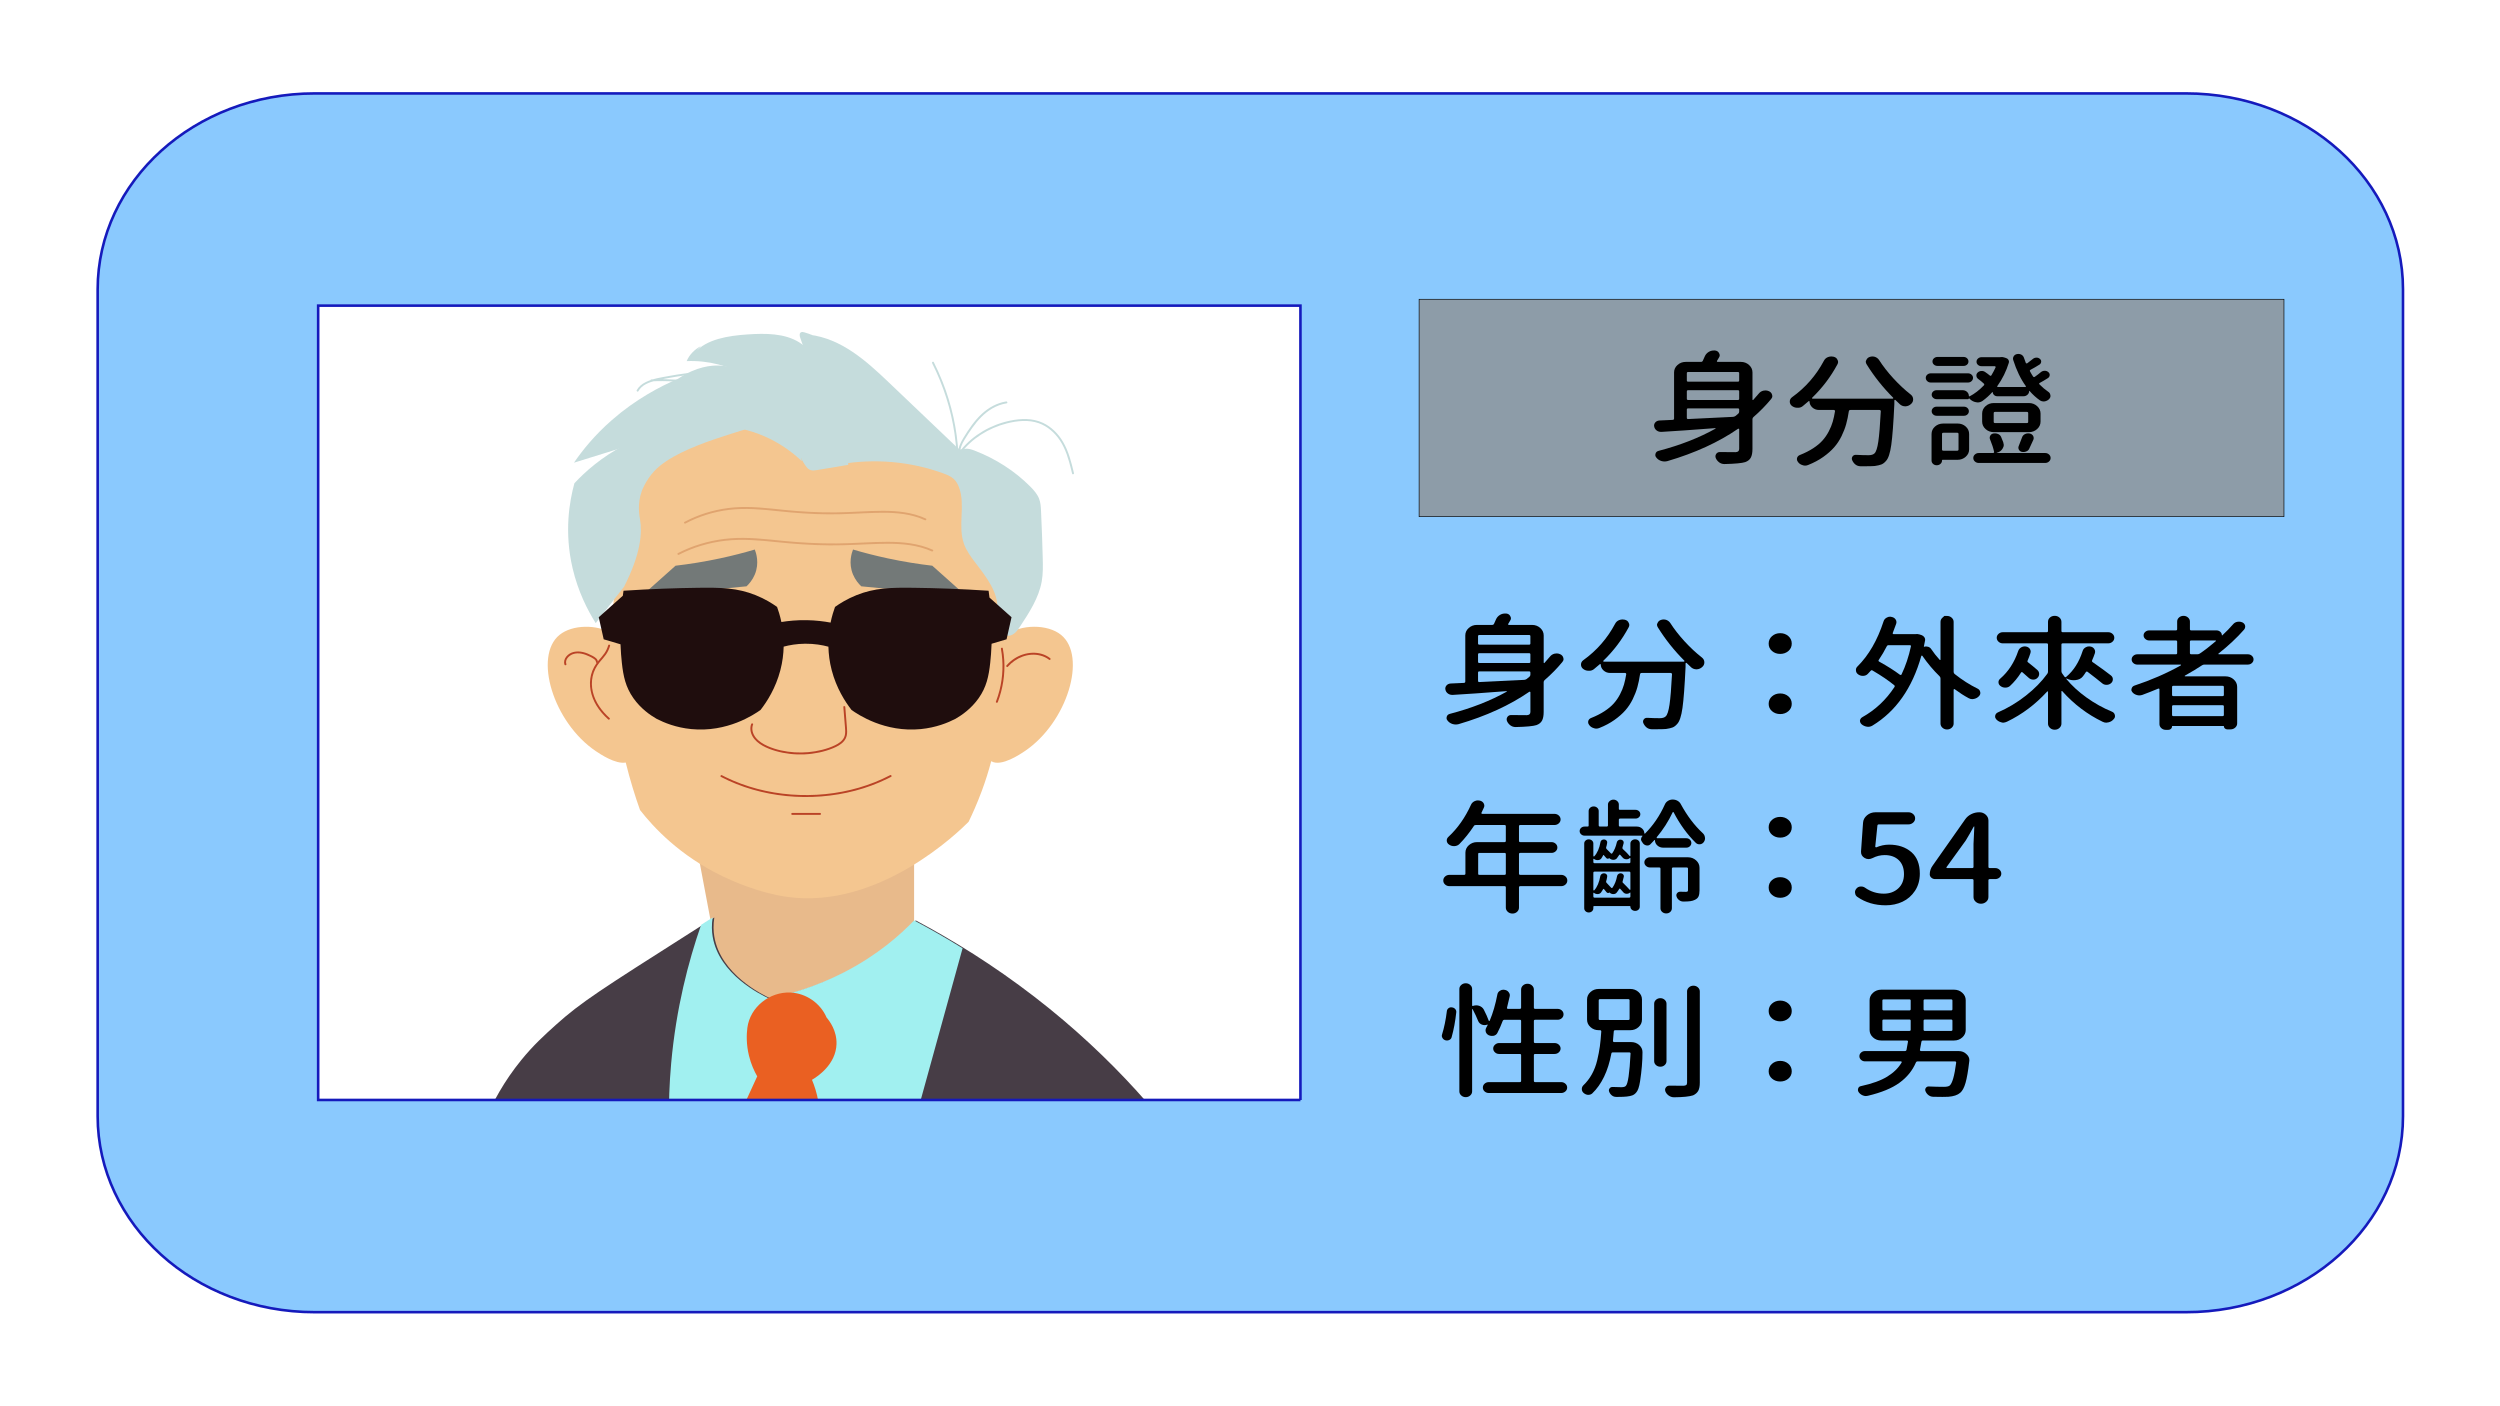 <?xml version="1.0" encoding="utf-8"?>
<!-- Generator: Adobe Illustrator 23.0.5, SVG Export Plug-In . SVG Version: 6.00 Build 0)  -->
<svg version="1.1" id="圖層_1" xmlns="http://www.w3.org/2000/svg" xmlns:xlink="http://www.w3.org/1999/xlink" x="0px" y="0px"
	 viewBox="0 0 3840 2160" style="enable-background:new 0 0 3840 2160;" xml:space="preserve">
<style type="text/css">
	.st0{fill:#E8BA8B;}
	.st1{fill:#F4C690;}
	.st2{fill:#737978;}
	.st3{fill:#BA4326;}
	.st4{fill:#E0A46F;}
	.st5{fill:#C5DCDC;}
	.st6{fill:#1F0D0D;}
	.st7{fill:#473D46;}
	.st8{fill:#A1F0F0;}
	.st9{fill:#EA6022;}
	.st10{fill:#8AC9FE;stroke:#151ABC;stroke-width:4;stroke-miterlimit:10;}
	.st11{fill:#8D9CA8;stroke:#000000;stroke-miterlimit:10;}
</style>
<g>
	<g>
		<path class="st0" d="M1404.08,1569.74c-94.69-1.51-189.37-3.01-284.06-4.52c-16.06-85.15-32.13-170.3-48.19-255.45
			c110.75,0,221.5,0,332.24,0V1569.74z"/>
		<path class="st1" d="M1629.81,975.19c-20.85-16.95-61.95-16.37-83.7,0c-1.68,1.26-3.14,2.55-4.43,3.92
			c0.75-60.3-0.89-133.96-8.25-218.68c-18.72-16.99-142.16-125.41-324.64-113.03c-111.8,7.58-189.34,56.69-220.65,79.12
			c-21.61,57.49-45.82,142.37-48.61,246.26c-22.42-13.95-60.34-13.66-80.11,2.41c-40.23,32.7-9.78,134.44,55.8,178.59
			c6.49,4.37,30.24,20.35,45.91,17.47c6.68,27.02,14.29,51.46,21.94,72.95c20.65,26.45,60.64,69.93,126.81,101.73
			c14.8,7.11,55.82,25.62,98.91,31.65c141.58,19.83,264.52-100.72,278.98-115.29c5.34-11,12.81-27.31,20.29-47.47
			c5.78-15.58,10.51-30.68,14.44-45.69c0.26,0.16,0.5,0.33,0.78,0.47c15.09,8.17,43.53-10.98,50.72-15.82
			C1639.59,1109.63,1670.03,1007.89,1629.81,975.19z"/>
		<path class="st2" d="M1485.24,916.41c-54.11-5.27-108.21-10.55-162.32-15.82c-3.93-3.73-9.16-9.7-12.68-18.09
			c-7.34-17.51-2.04-33.23,0-38.43c16.31,4.83,34.09,9.45,53.26,13.56c24.48,5.25,47.46,8.85,68.48,11.3
			C1449.73,884.76,1467.49,900.59,1485.24,916.41z"/>
		<path class="st2" d="M984.37,916.41c54.11-5.27,108.21-10.55,162.32-15.82c3.93-3.73,9.16-9.7,12.68-18.09
			c7.34-17.51,2.04-33.23,0-38.43c-16.31,4.83-34.09,9.45-53.26,13.56c-24.48,5.25-47.46,8.85-68.48,11.3
			C1019.88,884.76,1002.13,900.59,984.37,916.41z"/>
		<g>
			<g>
				<path class="st3" d="M1153.85,1112.09c-2.44,6.31-1.21,13.28,2.09,19.04c3.5,6.1,9.14,10.7,15.16,14.17
					c6.33,3.65,13.27,6.23,20.27,8.27c7.18,2.09,14.54,3.52,21.97,4.38c14.97,1.73,30.25,1.02,44.99-2.11
					c7.21-1.53,14.33-3.65,21.14-6.47c6.12-2.53,12.46-5.74,16.8-10.91c2.21-2.63,3.75-5.69,4.42-9.07
					c0.73-3.69,0.55-7.46,0.26-11.19c-0.66-8.59-1.38-17.18-2.06-25.77c-0.17-2.16-0.35-4.32-0.52-6.48c-0.15-1.91-3.15-1.93-3,0
					c0.67,8.3,1.33,16.61,2,24.91c0.3,3.74,0.7,7.49,0.82,11.24c0.11,3.61-0.13,7.36-1.73,10.66c-2.73,5.64-8.4,9.25-13.84,11.92
					c-6.29,3.09-13.07,5.29-19.84,7.02c-13.77,3.53-28.1,4.77-42.28,3.87c-14.12-0.89-28.51-3.85-41.47-9.64
					c-6.8-3.04-13.56-7.07-18.24-12.99c-4.47-5.66-6.73-13.13-4.04-20.07C1157.44,1111.08,1154.54,1110.3,1153.85,1112.09
					L1153.85,1112.09z"/>
			</g>
		</g>
		<g>
			<g>
				<path class="st3" d="M1107.34,1193.32c15.49,8.09,31.81,14.56,48.59,19.42c17,4.93,34.47,8.23,52.08,10
					c17.72,1.78,35.6,1.97,53.36,0.58c17.74-1.39,35.37-4.33,52.56-8.9c16.91-4.5,33.41-10.59,49.12-18.31
					c1.92-0.94,3.82-1.91,5.71-2.9c1.71-0.9,0.2-3.49-1.51-2.59c-15.32,8.01-31.45,14.4-48.05,19.22
					c-16.81,4.88-34.08,8.18-51.5,9.92c-17.51,1.74-35.18,1.94-52.72,0.6c-17.48-1.34-34.83-4.23-51.78-8.71
					c-16.74-4.42-33.08-10.39-48.62-18.02c-1.92-0.94-3.82-1.91-5.72-2.9C1107.15,1189.84,1105.63,1192.43,1107.34,1193.32
					L1107.34,1193.32z"/>
			</g>
		</g>
		<g>
			<g>
				<path class="st3" d="M1216.83,1251.67c14.25,0,28.49,0,42.74,0c1.93,0,1.93-3,0-3c-14.25,0-28.49,0-42.74,0
					C1214.9,1248.67,1214.9,1251.67,1216.83,1251.67L1216.83,1251.67z"/>
			</g>
		</g>
		<g>
			<g>
				<path class="st4" d="M1052.9,804.13c20.77-11.03,43.62-18.1,66.96-20.96c25.23-3.09,50.53-0.6,75.67,2.07
					c25.68,2.72,51.37,4.62,77.21,4.81c24.36,0.18,48.6-1.68,72.94-2.32c22.57-0.59,45.76,0.25,67.17,8.1
					c2.64,0.97,5.23,2.04,7.78,3.22c1.74,0.8,3.27-1.78,1.51-2.59c-20.73-9.58-43.72-11.9-66.32-11.88
					c-24.3,0.02-48.54,2.29-72.85,2.47c-26.18,0.19-52.33-1.18-78.37-3.86c-25.71-2.65-51.55-5.98-77.43-3.78
					c-23.48,2-46.6,8.09-67.91,18.18c-2.65,1.26-5.27,2.58-7.86,3.95C1049.68,802.45,1051.19,805.04,1052.9,804.13L1052.9,804.13z"
					/>
			</g>
		</g>
		<g>
			<g>
				<path class="st4" d="M1042.75,852.15c22.1-11.37,46.32-18.59,70.99-21.49c26.57-3.13,53.21-0.58,79.69,2.14
					c27,2.77,54.01,4.71,81.16,4.93c25.82,0.2,51.51-1.7,77.3-2.37c23.84-0.61,48.34,0.22,71.04,8.27c2.8,1,5.57,2.1,8.28,3.32
					c1.75,0.78,3.27-1.8,1.51-2.59c-21.98-9.85-46.23-12.18-70.07-12.15c-25.78,0.03-51.49,2.36-77.27,2.53
					c-27.52,0.18-55.01-1.23-82.39-3.96c-27.06-2.7-54.26-6.1-81.48-3.89c-24.81,2.01-49.28,8.23-71.92,18.6
					c-2.82,1.29-5.61,2.66-8.37,4.08C1039.52,850.44,1041.04,853.03,1042.75,852.15L1042.75,852.15z"/>
			</g>
		</g>
		<g>
			<g>
				<path class="st3" d="M869.93,1020.08c-2.38-6.96,4.17-13.18,10.2-15.32c8.47-3.01,17.98,0.01,25.69,3.78
					c2.16,1.06,4.36,2.15,6.32,3.55c1.59,1.14,3.25,2.69,3.28,4.78c0.03,1.93,3.03,1.93,3,0c-0.07-4.74-4.61-7.52-8.32-9.51
					c-4.64-2.48-9.54-4.65-14.68-5.83c-9.07-2.09-19.45-0.78-25.61,6.89c-2.83,3.52-4.27,8.04-2.76,12.45
					C867.66,1022.7,870.56,1021.92,869.93,1020.08L869.93,1020.08z"/>
			</g>
		</g>
		<g>
			<g>
				<path class="st3" d="M934.22,991.14c-1.24,4.41-3.19,8.55-5.77,12.33c-2.59,3.79-5.74,7.15-8.69,10.66
					c-5.56,6.59-9.81,13.89-11.94,22.31c-4.08,16.14-0.31,32.98,8.19,47.05c4.88,8.07,11.16,15.26,18.18,21.53
					c1.44,1.28,3.57-0.83,2.12-2.12c-11.96-10.67-21.97-24.27-25.7-40.09c-1.85-7.84-2.01-16.11-0.27-23.99
					c1.8-8.18,5.62-15.46,10.96-21.87c3.19-3.84,6.63-7.48,9.49-11.59c2.84-4.08,4.97-8.63,6.32-13.42
					C937.64,990.08,934.75,989.28,934.22,991.14L934.22,991.14z"/>
			</g>
		</g>
		<g>
			<g>
				<path class="st3" d="M1537.42,996.67c3.83,21.05,3.05,42.85-2.18,63.59c-1.49,5.9-3.34,11.71-5.51,17.4
					c-0.69,1.81,2.21,2.59,2.89,0.8c7.79-20.39,11.25-42.41,9.93-64.21c-0.37-6.16-1.13-12.3-2.24-18.38
					C1539.97,993.98,1537.07,994.78,1537.42,996.67L1537.42,996.67z"/>
			</g>
		</g>
		<g>
			<g>
				<path class="st3" d="M1548.06,1024.15c12.32-13.92,31.42-21.9,49.89-17.18c4.91,1.26,9.53,3.4,13.54,6.5
					c0.65,0.5,1.67,0.09,2.05-0.54c0.46-0.77,0.1-1.56-0.54-2.05c-15.82-12.21-38.75-9.93-54.78,0.52
					c-4.55,2.97-8.69,6.56-12.29,10.63C1544.66,1023.47,1546.78,1025.6,1548.06,1024.15L1548.06,1024.15z"/>
			</g>
		</g>
		<path class="st5" d="M958.64,901.06c-14.54,18.68-29.08,37.36-43.63,56.04c-12.66-20.17-27.1-48.54-35.45-84.06
			c-13.18-56.08-4.86-103.12,2.73-130.77c16.24-17.45,40.93-39.67,76.34-58.38c96.41-50.93,203.3-39.43,204.49-32.69
			c1.29,7.3-117.98,29.19-158.14,72.39c-13.32,14.33-19.09,30.36-19.09,30.36c-7.39,20.55-3.77,38.06-2.73,44.37
			C986.57,818.83,984.24,850.85,958.64,901.06z"/>
		<path class="st5" d="M1049.01,658.69c-55.8,17.33-111.59,34.66-167.39,52c12.95-18.99,31.72-42.3,58.33-65.56
			c36.84-32.19,74.33-51.71,101.45-63.3c28.87-19.45,52.33-20.74,63.41-20.35c56.86,2.04,113.56,60.48,126.81,146.94
			c-12.3-11.9-47.39-42.6-103.99-52C1094.08,650.87,1065.92,654.94,1049.01,658.69z"/>
		<g>
			<path class="st5" d="M1067.04,541.67c18.5-20.87,51.25-25.94,81-27.98c27.39-1.88,57.07-1.91,79.56,12.15
				c20.33,12.71,30.66,34.37,39.9,54.92c19.24,42.73,38.45,87.32,35.29,133.28c-15.93,2.66-31.85,5.31-47.78,7.97
				c-3.35,0.56-6.89,1.1-10.08,0.02c-3.42-1.16-5.74-3.98-7.67-6.75c-14.69-21.1-17.72-46.86-27.57-70.09
				c-23.33-55.07-89.02-93.43-154.98-90.5c4.03-9.63,11.92-17.93,21.91-23.06"/>
		</g>
		<g>
			<path class="st5" d="M1243.1,514.11c49.33,5.89,87.4,40.23,121.41,72.63c34.86,33.21,69.72,66.42,104.58,99.63
				c2.09,1.99,4.52,4.12,7.58,4.18c1.73,0.03,3.38-0.63,5.07-0.99c5.06-1.06,10.28,0.66,15.06,2.5c32.52,12.48,61.9,31.41,85.41,55
				c5.64,5.66,11.04,11.74,13.82,18.89c2.35,6.06,2.69,12.56,3,18.96c1.14,24.16,2.02,48.33,2.62,72.5
				c0.3,11.95,0.53,23.97-1.57,35.78c-4.49,25.22-19.27,47.9-33.78,69.91c-3.86,5.86-8.66,12.31-16.19,13.38
				c-9.41,1.33-17.48-7-19.2-15.35s0.75-16.89,1.14-25.38c1.19-25.86-16.65-48.95-33.04-70.32c-7.18-9.37-14.32-18.97-18.24-29.77
				c-10.05-27.72,2.47-58.93-7.56-86.65c-1.83-5.06-4.48-10.01-8.72-13.75c-4.3-3.78-9.93-6.07-15.51-8.12
				c-49.64-18.24-105.31-23.21-158.03-14.12c0.98-14.26,1.94-28.73-1.41-42.7c-2.94-12.26-9.1-23.69-14.76-35.17
				c-18.58-37.72-32.17-77.21-45.72-116.6c-1.02-2.97-1.49-7.12,1.73-8.33c1.51-0.57,3.24-0.15,4.8,0.3
				c7.87,2.27,15.47,5.31,22.6,9.05"/>
		</g>
		<path class="st6" d="M1553.72,948.06c-11.29-10.06-22.58-20.12-33.86-30.18c-0.42-3.45-0.88-6.94-1.39-10.51
			c-42.64-2.81-80.96-4.08-114.13-4.52c-36.15-0.48-60.8,0.09-88.77,11.3c-14.73,5.91-25.78,12.92-32.97,18.09
			c-2.13,5.83-4.76,14.05-6.82,24.07c-10.21-1.92-22.53-3.48-36.55-3.73c-14.91-0.26-28.07,1.04-39.02,2.83
			c-2.03-9.62-4.57-17.52-6.63-23.18c-7.19-5.16-18.24-12.18-32.97-18.09c-27.96-11.21-52.62-11.79-88.77-11.3
			c-33.17,0.44-71.49,1.72-114.13,4.52c-0.38,2.61-0.72,5.17-1.04,7.71c-12.33,10.99-24.67,21.99-37,32.98
			c2.54,11.3,5.07,22.61,7.61,33.91c8.61,2.56,17.22,5.12,25.83,7.67c0.4,10.82,1.18,20.37,2.07,28.5
			c2.27,20.72,5.79,37.31,17.75,54.26c11.36,16.09,25.77,26.04,35.51,31.65c11.76,6.08,29.95,13.52,53.26,15.82
			c55.32,5.47,96.43-22.18,106.52-29.39c9.97-12.86,23.22-33.46,30.43-61.04c3.35-12.81,4.8-24.96,5.07-36.2
			c8.53-2.29,19.75-4.36,32.97-4.49c14.52-0.14,26.72,2.12,35.76,4.57c0.28,11.22,1.73,23.34,5.07,36.12
			c7.21,27.58,20.46,48.18,30.43,61.04c10.09,7.21,51.2,34.86,106.52,29.39c23.32-2.31,41.5-9.74,53.26-15.82
			c9.74-5.61,24.15-15.56,35.51-31.65c11.96-16.95,15.48-33.54,17.75-54.26c0.91-8.34,1.7-18.17,2.1-29.33
			c7.67-2.28,15.34-4.56,23.01-6.84C1548.65,970.67,1551.18,959.36,1553.72,948.06z"/>
		<g>
			<g>
				<path class="st5" d="M1475.77,696.24c8.44-11.32,19.09-20.94,30.93-28.58c12.3-7.94,25.9-13.8,40.09-17.37
					c15.79-3.97,33.13-5.77,48.76-0.22c13.34,4.73,24.48,14.54,32.28,26.21c9.06,13.56,13.58,29.43,17.42,45.11
					c0.5,2.04,0.99,4.08,1.48,6.11c0.45,1.88,3.34,1.08,2.89-0.8c-3.97-16.55-8.1-33.38-16.83-48.17
					c-7.31-12.39-18.03-23.16-31.19-29.22c-15.62-7.2-33.2-6.65-49.72-3.27c-14.82,3.04-29.17,8.55-42.2,16.24
					c-12.58,7.43-24.03,16.93-33.27,28.27c-1.11,1.36-2.19,2.75-3.24,4.16C1472.03,696.27,1474.63,697.77,1475.77,696.24
					L1475.77,696.24z"/>
			</g>
		</g>
		<g>
			<g>
				<path class="st5" d="M1474.62,696.08c-0.07-7.41,3.14-14.24,6.83-20.5c3.76-6.37,7.89-12.58,12.19-18.61
					c8.34-11.69,18.21-22.47,30.78-29.67c6.77-3.87,14.14-6.58,21.86-7.78c1.9-0.3,1.09-3.19-0.8-2.89
					c-14.08,2.19-26.93,9.4-37.34,18.96c-11.34,10.4-20.1,23.52-28.12,36.56c-4.46,7.25-8.48,15.23-8.4,23.94
					C1471.63,698.01,1474.63,698.02,1474.62,696.08L1474.62,696.08z"/>
			</g>
		</g>
		<g>
			<g>
				<path class="st5" d="M1431.72,557.82c8.67,17.17,15.96,35.01,21.76,53.35c5.71,18.06,9.97,36.58,12.69,55.33
					c1.53,10.59,2.55,21.25,3.08,31.93c0.1,1.92,3.1,1.93,3,0c-0.95-19.14-3.49-38.2-7.58-56.92c-4.12-18.87-9.8-37.4-16.93-55.36
					c-4.03-10.14-8.51-20.1-13.43-29.84C1433.44,554.58,1430.85,556.1,1431.72,557.82L1431.72,557.82z"/>
			</g>
		</g>
		<path class="st7" d="M1847.92,1804.85c-375.36-1.51-750.72-3.01-1126.08-4.52c7.78-42.47,26.65-107.77,78.62-171.81
			c18.83-23.2,35.53-38.26,53.26-54.26c38.63-34.84,69.99-54.59,207.97-142.42c3.47-2.21,32.12-20.45,35.51-22.61
			c-1.81,11.33-1.36,21.2,0,29.39c9.61,57.96,73.91,89.21,86.23,94.95c29.9-5.98,71.71-17.45,116.67-40.69
			c50.75-26.24,85.38-57.08,106.52-79.12c56.31,29.93,118.85,68.35,182.61,117.55C1712.17,1626.2,1794.43,1726.33,1847.92,1804.85z"
			/>
		<path class="st8" d="M1478.54,1456.51c-25.68-15.88-50.63-30.08-74.46-42.75c-21.15,22.04-55.77,52.88-106.52,79.12
			c-44.96,23.25-86.76,34.71-116.67,40.69c-12.33-5.74-76.62-36.99-86.23-94.95c-1.36-8.19-1.81-18.06,0-29.39
			c-1.7,1.08-9.72,6.19-17.75,11.3c-19.52,56.07-38.4,128.03-45.99,212.71c-5.68,63.38-3.81,120.19,1.18,168.34
			c147.49,0.59,294.97,1.18,442.46,1.78c-30.26-1.16-60.51-2.33-90.77-3.49C1415.38,1685.41,1446.96,1570.96,1478.54,1456.51z"/>
		<path class="st9" d="M1284.88,1603.65c0.64-20.62-10.82-35.53-15.22-40.69c-9.53-22.21-31.7-37.46-55.8-38.43
			c-31.29-1.26-61.64,21.72-65.94,54.26c-1.28,10.38-1.77,25.45,2.54,42.95c3.2,13.04,8.14,23.65,12.62,31.54
			c-13.51,29.43-27.01,58.85-40.52,88.28c44.81,1.51,89.61,3.01,134.42,4.52c2.28-12.87,3.98-31.82,0-54.26
			c-2.27-12.75-5.89-23.89-9.78-33.24C1256.43,1653.21,1283.92,1634.64,1284.88,1603.65z"/>
	</g>
	<path class="st10" d="M3357.91,143.5H483.09C299.13,143.5,150,278.25,150,444.46v1270.07c0,166.22,149.13,300.96,333.09,300.96
		h2874.82c183.96,0,333.09-134.75,333.09-300.96V444.46C3691,278.25,3541.87,143.5,3357.91,143.5z M1997.48,1689.59H488.7V469.41
		h1508.77V1689.59z"/>
	<rect x="2179.75" y="459.68" class="st11" width="1328.42" height="333.86"/>
	<g>
		<path d="M2701.48,604.53c1.78-2.24,4.12-3.73,7.01-4.47c1.1-0.25,2.2-0.37,3.3-0.37c1.78,0,3.51,0.37,5.15,1.12
			c2.61,1.12,4.26,2.92,4.95,5.4c0.27,0.75,0.41,1.43,0.41,2.05c0,1.74-0.62,3.29-1.86,4.66c-8.11,9.81-17.19,19.07-27.22,27.76
			c-0.96,0.87-1.44,1.93-1.44,3.17v45.83c0,5.59-0.82,9.97-2.47,13.13c-1.65,3.17-4.54,5.5-8.66,6.99
			c-4.95,1.61-15.54,2.61-31.75,2.98h-0.21c-3.02,0-5.7-0.87-8.04-2.61c-2.47-1.86-4.26-4.16-5.36-6.89
			c-0.28-0.87-0.41-1.68-0.41-2.42c0-1.24,0.41-2.48,1.24-3.73c1.37-1.86,3.23-2.79,5.57-2.79h0.21c6.32,0.12,14.3,0.19,23.92,0.19
			c3.71-0.12,5.57-1.8,5.57-5.03V659.3c0-0.37-0.21-0.62-0.62-0.75s-0.76-0.12-1.03,0c-30.1,20.74-66.32,37.32-108.66,49.74
			c-1.52,0.37-2.96,0.56-4.33,0.56c-1.65,0-3.3-0.25-4.95-0.75c-3.17-0.99-5.7-2.73-7.63-5.22c-1.1-1.24-1.65-2.55-1.65-3.91
			c0-0.75,0.13-1.49,0.41-2.24c0.69-2.24,2.34-3.66,4.95-4.29c32.85-8.57,61.93-19.93,87.22-34.09c0.13-0.12,0.17-0.28,0.1-0.47
			c-0.07-0.19-0.24-0.28-0.52-0.28c-35.33,2.73-62.82,4.66-82.48,5.78c-0.28,0-0.55,0-0.82,0c-2.47,0-4.67-0.68-6.6-2.05
			c-2.2-1.61-3.51-3.66-3.92-6.15c-0.14-0.5-0.21-0.93-0.21-1.3c0-1.86,0.62-3.54,1.86-5.03c1.65-1.86,3.84-2.86,6.6-2.98
			l20.21-0.93c1.37-0.12,2.06-0.81,2.06-2.05v-70.8c0-4.47,1.75-8.29,5.26-11.46c3.51-3.17,7.73-4.75,12.68-4.75h23.3
			c1.37,0,2.34-0.56,2.89-1.68c1.1-2.48,2.13-4.78,3.09-6.89c1.24-2.86,3.3-5.15,6.19-6.89c2.34-1.37,4.88-2.05,7.63-2.05
			c0.55,0,1.16,0,1.86,0c3.02,0.37,5.08,1.74,6.19,4.1c0.69,1.12,1.03,2.24,1.03,3.35c0,1.12-0.41,2.3-1.24,3.54
			c-0.82,1.49-1.79,3.11-2.89,4.84c-0.28,0.37-0.31,0.75-0.1,1.12c0.21,0.37,0.52,0.56,0.93,0.56h35.67c4.95,0,9.18,1.58,12.68,4.75
			c3.51,3.17,5.26,6.99,5.26,11.46v41.73c0,0.37,0.17,0.59,0.52,0.65c0.34,0.06,0.58-0.03,0.72-0.28
			C2695.64,611.36,2698.46,608.13,2701.48,604.53z M2671.38,573.23c0-1.24-0.69-1.86-2.06-1.86h-76.29c-1.37,0-2.06,0.62-2.06,1.86
			v11.18c0,1.24,0.69,1.86,2.06,1.86h76.29c1.37,0,2.06-0.62,2.06-1.86V573.23z M2669.32,614.4c1.37,0,2.06-0.62,2.06-1.86v-11.36
			c0-1.24-0.69-1.86-2.06-1.86h-76.29c-1.37,0-2.06,0.62-2.06,1.86v11.36c0,1.24,0.69,1.86,2.06,1.86H2669.32z M2593.02,627.26
			c-1.37,0-2.06,0.62-2.06,1.86v12.86c0,0.5,0.21,0.93,0.62,1.3c0.41,0.37,0.89,0.5,1.44,0.37c35.19-1.61,58.15-2.73,68.87-3.35
			c1.37-0.12,2.61-0.56,3.71-1.3c1.1-0.99,2.54-2.17,4.33-3.54c0.96-0.87,1.44-1.93,1.44-3.17v-3.17c0-1.24-0.69-1.86-2.06-1.86
			H2593.02z"/>
		<path d="M2867.26,559.82c-0.82-1.24-1.31-2.55-1.44-3.91c0-0.99,0.27-1.93,0.82-2.79c0.96-2.36,2.68-3.97,5.15-4.84
			c1.37-0.5,2.75-0.75,4.12-0.75c1.37,0,2.68,0.19,3.92,0.56c2.75,0.99,4.88,2.61,6.39,4.84c6.05,9.44,13.4,18.88,22.06,28.32
			s17.53,17.7,26.6,24.78c2.47,1.99,3.71,4.47,3.71,7.45c0,2.73-1.03,5.03-3.09,6.89c-2.34,2.24-5.09,3.48-8.25,3.73
			c-0.28,0-0.62,0-1.03,0c-2.75,0-5.29-0.93-7.63-2.79c-2.47-2.24-4.88-4.53-7.22-6.89c-0.28-0.25-0.55-0.31-0.82-0.19
			c-0.41,0.12-0.69,0.37-0.82,0.75c0,2.73,0,4.6,0,5.59c-1.37,29.31-2.96,50.27-4.74,62.88c-1.79,12.61-4.47,20.77-8.04,24.5
			c-2.34,2.73-4.74,4.56-7.22,5.5c-2.47,0.93-5.85,1.71-10.1,2.33c-3.17,0.25-7.5,0.37-12.99,0.37c-2.75,0-5.85,0-9.28,0
			c-3.02-0.12-5.6-1.09-7.73-2.89c-2.13-1.8-3.75-4.07-4.85-6.8c-0.69-1.99-0.41-3.82,0.82-5.5c1.24-1.68,3.02-2.45,5.36-2.33
			c6.87,0.37,13.26,0.56,19.18,0.56c4.12,0,7.14-0.93,9.07-2.79c2.47-2.24,4.43-8.29,5.88-18.16s2.71-25.43,3.81-46.67
			c0-0.5-0.21-0.93-0.62-1.3c-0.41-0.37-0.9-0.56-1.44-0.56h-44.54c-1.37,0-2.2,0.62-2.47,1.86c-1.1,7.33-2.47,13.97-4.12,19.93
			c-1.65,5.96-4.02,12.11-7.11,18.44s-6.88,12.05-11.34,17.14c-4.47,5.09-10.07,10.03-16.8,14.81c-6.74,4.78-14.51,8.91-23.3,12.39
			c-1.52,0.62-3.02,0.93-4.54,0.93c-1.37,0-2.68-0.25-3.92-0.75c-3.02-0.87-5.36-2.48-7.01-4.84c-1.1-1.37-1.65-2.79-1.65-4.29
			c0-0.62,0.07-1.24,0.21-1.86c0.69-2.24,2.2-3.79,4.54-4.66c7.56-2.98,14.3-6.4,20.21-10.25c5.91-3.85,10.72-7.86,14.43-12.02
			c3.71-4.16,6.91-8.82,9.59-13.97c2.68-5.15,4.71-10.12,6.08-14.9c1.37-4.78,2.54-10.15,3.51-16.12c0-0.5-0.18-0.93-0.52-1.3
			c-0.34-0.37-0.79-0.56-1.34-0.56h-22.89c-3.99,0-7.39-1.3-10.21-3.91c-2.82-2.61-4.23-5.71-4.23-9.32c0-0.12-0.18-0.25-0.52-0.37
			c-0.34-0.12-0.59-0.12-0.72,0c-3.02,2.73-6.12,5.34-9.28,7.82c-2.2,1.74-4.74,2.55-7.63,2.42c-0.28,0-0.62,0-1.03,0
			c-3.17-0.12-5.91-1.18-8.25-3.17c-1.93-1.74-2.89-3.85-2.89-6.33c0-2.73,1.16-4.97,3.51-6.71c20.62-14.78,36.91-33.41,48.87-55.89
			c1.37-2.73,3.51-4.66,6.39-5.78c1.65-0.62,3.37-0.93,5.15-0.93c1.1,0,2.2,0.12,3.3,0.37c3.02,0.75,5.02,2.3,5.98,4.66
			c0.69,1.12,1.03,2.27,1.03,3.45s-0.34,2.39-1.03,3.63c-10.18,19-23.09,36.08-38.76,51.23c-0.28,0.25-0.34,0.56-0.21,0.93
			c0.13,0.37,0.41,0.56,0.82,0.56h122.89c0.41,0,0.72-0.19,0.93-0.56c0.21-0.37,0.17-0.68-0.1-0.93
			C2892.21,595.21,2878.67,578.2,2867.26,559.82z"/>
		<path d="M3022.73,573.42c2.2,0,4.05,0.68,5.57,2.05c1.51,1.37,2.27,3.01,2.27,4.94s-0.76,3.6-2.27,5.03
			c-1.52,1.43-3.37,2.14-5.57,2.14h-56.91c-2.2,0-4.06-0.71-5.57-2.14c-1.52-1.43-2.27-3.11-2.27-5.03s0.75-3.57,2.27-4.94
			c1.51-1.37,3.37-2.05,5.57-2.05H3022.73z M3006.85,650.55c4.95,0,9.14,1.55,12.58,4.66c3.43,3.11,5.15,6.96,5.15,11.55v23.47
			c0,4.47-1.75,8.26-5.26,11.36c-3.51,3.11-7.66,4.66-12.47,4.66h-23.09c-0.55,0-0.82,0.25-0.82,0.75v0.37
			c0,1.99-0.79,3.7-2.37,5.12c-1.58,1.43-3.51,2.14-5.77,2.14s-4.16-0.71-5.67-2.14c-1.52-1.43-2.27-3.14-2.27-5.12v-40.61
			c0-4.6,1.75-8.45,5.26-11.55c3.51-3.11,7.73-4.66,12.68-4.66H3006.85z M3135.1,571.37c1.65-1.24,3.54-1.86,5.67-1.86
			c2.13,0,3.99,0.71,5.57,2.14c1.58,1.43,2.23,3.07,1.96,4.94c-0.28,1.86-1.24,3.29-2.89,4.29c-4.26,2.73-8.39,5.15-12.37,7.27
			c-1.1,0.62-1.24,1.37-0.41,2.24c4.26,4.35,8.66,8.07,13.2,11.18c2.06,1.24,3.23,2.98,3.51,5.22c0.13,0.37,0.21,0.81,0.21,1.3
			c0,1.74-0.62,3.29-1.86,4.66c-1.93,1.99-4.2,3.23-6.8,3.73c-0.69,0.12-1.31,0.19-1.86,0.19c-1.93,0-3.71-0.5-5.36-1.49
			c-5.91-4.1-11.34-9-16.29-14.72c-0.14-0.12-0.28-0.16-0.41-0.09c-0.14,0.06-0.21,0.16-0.21,0.28c0,2.24-0.86,4.13-2.58,5.68
			c-1.72,1.55-3.81,2.33-6.29,2.33h-40c-1.93,0-3.58-0.62-4.95-1.86c-1.37-1.24-2.06-2.73-2.06-4.47h-0.21
			c-0.14-0.12-0.28-0.19-0.41-0.19c-4.54,5.09-9.56,9.63-15.05,13.6c-2.34,1.61-4.82,2.42-7.42,2.42c-0.96,0-1.86-0.12-2.68-0.37
			c-3.71-0.62-6.94-2.36-9.69-5.22c-0.41-0.25-0.82-0.56-1.24-0.93c-0.14,0-0.14,0,0,0c0,0.99-0.49,1.49-1.44,1.49h-48.04
			c-2.06,0-3.85-0.68-5.36-2.05c-1.52-1.37-2.27-2.98-2.27-4.84s0.72-3.48,2.17-4.84c1.44-1.37,3.26-2.05,5.46-2.05h39.79
			c2.75,0,5.05,0.87,6.91,2.61s2.78,3.85,2.78,6.33c0,0.12,0.13,0.25,0.41,0.37c0.27,0.12,0.48,0.19,0.62,0.19
			c7.7-3.97,15.05-9.63,22.06-16.95c0.82-0.99,0.75-1.93-0.21-2.79c-2.47-2.36-5.43-4.78-8.87-7.27c-1.52-1.24-2.34-2.79-2.47-4.66
			c-0.14-1.86,0.48-3.48,1.86-4.84c1.51-1.49,3.37-2.33,5.57-2.52c2.2-0.19,4.19,0.34,5.98,1.58c2.61,1.74,5.02,3.54,7.22,5.4
			c0.96,0.75,1.78,0.62,2.47-0.37c2.47-4.1,4.6-8.14,6.39-12.11c0.13-0.5,0.07-0.93-0.21-1.3c-0.28-0.37-0.69-0.56-1.24-0.56h-20.21
			c-2.06,0-3.85-0.65-5.36-1.96c-1.52-1.3-2.27-2.92-2.27-4.84c0-1.93,0.75-3.57,2.27-4.94c1.51-1.37,3.3-2.05,5.36-2.05h28.66
			c0.27,0,0.55-0.06,0.82-0.19c1.78-0.25,3.57-0.06,5.36,0.56l2.89,0.93c1.65,0.5,2.89,1.43,3.71,2.79
			c0.82,1.37,1.03,2.79,0.62,4.29c-3.99,13.04-9.9,25.03-17.73,35.96c-0.28,0.37-0.31,0.71-0.1,1.02c0.21,0.31,0.52,0.47,0.93,0.47
			h42.06c0.41,0,0.72-0.16,0.93-0.47c0.21-0.31,0.17-0.65-0.1-1.02c-7.84-10.81-14.3-24.22-19.38-40.24
			c-0.55-1.99-0.24-3.88,0.93-5.68c1.16-1.8,2.92-2.89,5.26-3.26c0.69-0.12,1.31-0.19,1.86-0.19c1.65,0,3.16,0.37,4.54,1.12
			c1.92,1.12,3.23,2.67,3.92,4.66c0.96,2.73,1.92,5.4,2.89,8.01c0.13,0.37,0.44,0.62,0.93,0.75c0.48,0.12,0.93,0.06,1.34-0.19
			c3.3-2.48,6.19-4.72,8.66-6.71c1.51-1.24,3.3-1.89,5.36-1.96c2.06-0.06,3.84,0.59,5.36,1.96c1.51,1.24,2.16,2.76,1.96,4.56
			c-0.21,1.8-1.07,3.2-2.58,4.19c-4.26,2.73-8.87,5.4-13.81,8.01c-1.1,0.62-1.31,1.49-0.62,2.61c1.65,3.11,3.16,5.65,4.54,7.64
			c0.82,1.12,1.78,1.24,2.89,0.37C3129.19,576.15,3132.35,573.73,3135.1,571.37z M3016.54,624.65c2.2,0,4.02,0.68,5.46,2.05
			c1.44,1.37,2.17,3.01,2.17,4.94s-0.72,3.57-2.17,4.94c-1.44,1.37-3.27,2.05-5.46,2.05h-41.86c-2.06,0-3.85-0.68-5.36-2.05
			c-1.52-1.37-2.27-3.01-2.27-4.94s0.72-3.57,2.17-4.94c1.44-1.37,3.26-2.05,5.46-2.05H3016.54z M3015.92,548.26
			c2.2,0,4.02,0.68,5.46,2.05c1.44,1.37,2.17,3.01,2.17,4.94c0,1.93-0.72,3.54-2.17,4.84s-3.27,1.96-5.46,1.96h-39.79
			c-2.2,0-4.06-0.65-5.57-1.96c-1.52-1.3-2.27-2.92-2.27-4.84c0-1.93,0.75-3.57,2.27-4.94c1.51-1.37,3.37-2.05,5.57-2.05H3015.92z
			 M3008.29,666.57c0-1.24-0.69-1.86-2.06-1.86H2985c-1.37,0-2.06,0.62-2.06,1.86v23.85c0,1.24,0.69,1.86,2.06,1.86h21.24
			c1.37,0,2.06-0.62,2.06-1.86V666.57z M3067.06,695.45c-0.14,0-0.21,0.06-0.21,0.19s0.07,0.19,0.21,0.19h74.23
			c2.34,0,4.33,0.75,5.98,2.24c1.65,1.49,2.47,3.29,2.47,5.4s-0.82,3.91-2.47,5.4c-1.65,1.49-3.64,2.24-5.98,2.24h-101.86
			c-2.34,0-4.33-0.75-5.98-2.24c-1.65-1.49-2.47-3.29-2.47-5.4s0.82-3.91,2.47-5.4c1.65-1.49,3.64-2.24,5.98-2.24h21.86
			c0.55,0,1-0.19,1.34-0.56c0.34-0.37,0.44-0.81,0.31-1.3c-1.24-5.71-3.3-12.05-6.19-19c-0.82-1.86-0.76-3.73,0.21-5.59
			c0.96-1.86,2.54-3.04,4.74-3.54c0.96-0.12,1.86-0.19,2.68-0.19c1.51,0,3.02,0.31,4.54,0.93c2.2,0.87,3.78,2.36,4.74,4.47
			c1.24,2.73,2.34,5.46,3.3,8.2c0.41,1.37,0.69,2.67,0.82,3.91c0,2.11-0.62,4.1-1.86,5.96
			C3074,692.34,3071.05,694.45,3067.06,695.45z M3116.34,619.06c4.95,0,9.18,1.58,12.68,4.75c3.51,3.17,5.26,6.99,5.26,11.46v12.3
			c0,4.47-1.75,8.29-5.26,11.46c-3.51,3.17-7.73,4.75-12.68,4.75h-53.82c-4.95,0-9.18-1.58-12.68-4.75
			c-3.51-3.17-5.26-6.99-5.26-11.46v-12.3c0-4.47,1.75-8.29,5.26-11.46c3.51-3.17,7.73-4.75,12.68-4.75H3116.34z M3113.25,649.8
			c1.37,0,2.06-0.62,2.06-1.86v-13.41c0-1.24-0.69-1.86-2.06-1.86h-48.87c-1.37,0-2.06,0.62-2.06,1.86v13.41
			c0,1.24,0.69,1.86,2.06,1.86H3113.25z M3105.82,671.97c0.69-2.24,2.2-3.97,4.54-5.22c1.51-0.75,3.09-1.12,4.74-1.12
			c0.82,0,1.65,0.06,2.47,0.19c2.34,0.5,4.12,1.74,5.36,3.73c0.55,1.12,0.82,2.24,0.82,3.35c0,0.99-0.21,1.93-0.62,2.79
			c-2.47,5.71-4.54,10.18-6.19,13.41c-0.82,1.99-2.34,3.42-4.54,4.29c-1.37,0.62-2.75,0.93-4.12,0.93c-0.96,0-1.86-0.06-2.68-0.19
			c-2.06-0.5-3.58-1.61-4.54-3.35c-0.96-1.74-1.1-3.54-0.41-5.4C3102.45,681.04,3104.17,676.57,3105.82,671.97z"/>
	</g>
	<g>
		<g>
			<path class="st5" d="M980.61,600.86c5.24-9.78,16.81-13.75,26.92-16.27c6.34-1.58,12.79-2.7,19.21-3.89
				c7.55-1.4,15.12-2.72,22.73-3.75c8.61-1.16,17.28-1.92,25.97-2.04c-0.48-0.63-0.96-1.27-1.45-1.9
				c-2.78,8.9-14.19,11.01-22.18,11.01c-5.35-0.01-10.68-0.65-16.02-1c-5.45-0.36-10.91-0.57-16.37-0.63
				c-6.29-0.07-12.58,0.06-18.86,0.37c-1.92,0.1-1.93,3.1,0,3c11.65-0.59,23.34-0.52,34.98,0.24c10.5,0.68,21.89,2.76,31.77-2
				c4.32-2.08,8.11-5.51,9.58-10.18c0.29-0.93-0.5-1.91-1.45-1.9c-15.84,0.21-31.54,2.61-47.09,5.45c-12.42,2.27-25.63,4-37.02,9.78
				c-5.46,2.77-10.39,6.74-13.32,12.2C977.11,601.05,979.7,602.56,980.61,600.86L980.61,600.86z"/>
		</g>
	</g>
	<g>
		<path d="M2380.78,1008.5c1.78-2.24,4.12-3.73,7.01-4.47c1.1-0.25,2.2-0.37,3.3-0.37c1.78,0,3.51,0.37,5.15,1.12
			c2.61,1.12,4.26,2.92,4.95,5.4c0.27,0.75,0.41,1.43,0.41,2.05c0,1.74-0.62,3.29-1.86,4.66c-8.11,9.81-17.18,19.07-27.22,27.76
			c-0.96,0.87-1.44,1.93-1.44,3.17v45.83c0,5.59-0.82,9.97-2.47,13.13c-1.65,3.17-4.54,5.5-8.66,6.99
			c-4.95,1.61-15.54,2.61-31.75,2.98H2328c-3.02,0-5.7-0.87-8.04-2.61c-2.47-1.86-4.26-4.16-5.36-6.89
			c-0.28-0.87-0.41-1.68-0.41-2.42c0-1.24,0.41-2.48,1.24-3.73c1.37-1.86,3.23-2.79,5.57-2.79h0.21c6.32,0.12,14.3,0.19,23.92,0.19
			c3.71-0.12,5.57-1.8,5.57-5.03v-30.18c0-0.37-0.21-0.62-0.62-0.75c-0.41-0.12-0.76-0.12-1.03,0
			c-30.1,20.74-66.32,37.32-108.66,49.74c-1.51,0.37-2.96,0.56-4.33,0.56c-1.65,0-3.3-0.25-4.95-0.75c-3.16-0.99-5.7-2.73-7.63-5.22
			c-1.1-1.24-1.65-2.55-1.65-3.91c0-0.75,0.14-1.49,0.41-2.24c0.69-2.24,2.34-3.66,4.95-4.29c32.85-8.57,61.93-19.93,87.22-34.09
			c0.14-0.12,0.17-0.28,0.1-0.47c-0.07-0.19-0.24-0.28-0.52-0.28c-35.33,2.73-62.82,4.66-82.48,5.78c-0.28,0-0.55,0-0.82,0
			c-2.47,0-4.67-0.68-6.6-2.05c-2.2-1.61-3.51-3.66-3.92-6.15c-0.14-0.5-0.21-0.93-0.21-1.3c0-1.86,0.62-3.54,1.86-5.03
			c1.65-1.86,3.85-2.86,6.6-2.98l20.21-0.93c1.37-0.12,2.06-0.81,2.06-2.05v-70.8c0-4.47,1.75-8.29,5.26-11.46
			c3.51-3.17,7.73-4.75,12.68-4.75h23.3c1.37,0,2.34-0.56,2.89-1.68c1.1-2.48,2.13-4.78,3.09-6.89c1.24-2.86,3.3-5.15,6.19-6.89
			c2.34-1.37,4.88-2.05,7.63-2.05c0.55,0,1.17,0,1.86,0c3.02,0.37,5.08,1.74,6.19,4.1c0.69,1.12,1.03,2.24,1.03,3.35
			c0,1.12-0.41,2.3-1.24,3.54c-0.82,1.49-1.79,3.11-2.89,4.84c-0.28,0.37-0.31,0.75-0.1,1.12c0.21,0.37,0.52,0.56,0.93,0.56h35.67
			c4.95,0,9.18,1.58,12.68,4.75c3.51,3.17,5.26,6.99,5.26,11.46v41.73c0,0.37,0.17,0.59,0.52,0.65c0.34,0.06,0.58-0.03,0.72-0.28
			C2374.94,1015.33,2377.76,1012.1,2380.78,1008.5z M2350.68,977.2c0-1.24-0.69-1.86-2.06-1.86h-76.29c-1.37,0-2.06,0.62-2.06,1.86
			v11.18c0,1.24,0.69,1.86,2.06,1.86h76.29c1.37,0,2.06-0.62,2.06-1.86V977.2z M2348.62,1018.37c1.37,0,2.06-0.62,2.06-1.86v-11.36
			c0-1.24-0.69-1.86-2.06-1.86h-76.29c-1.37,0-2.06,0.62-2.06,1.86v11.36c0,1.24,0.69,1.86,2.06,1.86H2348.62z M2272.33,1031.23
			c-1.37,0-2.06,0.62-2.06,1.86v12.86c0,0.5,0.21,0.93,0.62,1.3c0.41,0.37,0.89,0.5,1.44,0.37c35.19-1.61,58.15-2.73,68.87-3.35
			c1.37-0.12,2.61-0.56,3.71-1.3c1.1-0.99,2.54-2.17,4.33-3.54c0.96-0.87,1.44-1.93,1.44-3.17v-3.17c0-1.24-0.69-1.86-2.06-1.86
			H2272.33z"/>
		<path d="M2546.56,963.78c-0.82-1.24-1.31-2.55-1.44-3.91c0-0.99,0.27-1.93,0.82-2.79c0.96-2.36,2.68-3.97,5.15-4.84
			c1.37-0.5,2.75-0.75,4.12-0.75c1.37,0,2.68,0.19,3.92,0.56c2.75,0.99,4.88,2.61,6.39,4.84c6.05,9.44,13.4,18.88,22.06,28.32
			c8.66,9.44,17.53,17.7,26.6,24.78c2.47,1.99,3.71,4.47,3.71,7.45c0,2.73-1.03,5.03-3.09,6.89c-2.34,2.24-5.09,3.48-8.25,3.73
			c-0.28,0-0.62,0-1.03,0c-2.75,0-5.29-0.93-7.63-2.79c-2.47-2.24-4.88-4.53-7.22-6.89c-0.28-0.25-0.55-0.31-0.82-0.19
			c-0.41,0.12-0.69,0.37-0.82,0.75c0,2.73,0,4.6,0,5.59c-1.37,29.31-2.96,50.27-4.74,62.88c-1.79,12.61-4.47,20.77-8.04,24.5
			c-2.34,2.73-4.74,4.56-7.22,5.5s-5.84,1.71-10.1,2.33c-3.16,0.25-7.49,0.37-12.99,0.37c-2.75,0-5.84,0-9.28,0
			c-3.02-0.12-5.6-1.09-7.73-2.89c-2.13-1.8-3.75-4.07-4.85-6.8c-0.69-1.99-0.41-3.82,0.82-5.5c1.24-1.68,3.02-2.45,5.36-2.33
			c6.87,0.37,13.27,0.56,19.18,0.56c4.12,0,7.15-0.93,9.07-2.79c2.47-2.24,4.43-8.29,5.88-18.16c1.44-9.87,2.71-25.43,3.81-46.67
			c0-0.5-0.21-0.93-0.62-1.3c-0.41-0.37-0.9-0.56-1.44-0.56h-44.54c-1.37,0-2.2,0.62-2.47,1.86c-1.1,7.33-2.47,13.97-4.12,19.93
			c-1.65,5.96-4.02,12.11-7.11,18.44c-3.09,6.33-6.88,12.05-11.34,17.14c-4.47,5.09-10.07,10.03-16.8,14.81
			c-6.74,4.78-14.5,8.91-23.3,12.39c-1.51,0.62-3.02,0.93-4.54,0.93c-1.37,0-2.68-0.25-3.92-0.75c-3.02-0.87-5.36-2.48-7.01-4.84
			c-1.1-1.37-1.65-2.79-1.65-4.29c0-0.62,0.07-1.24,0.21-1.86c0.69-2.24,2.2-3.79,4.54-4.66c7.56-2.98,14.3-6.4,20.21-10.25
			c5.91-3.85,10.72-7.86,14.43-12.02c3.71-4.16,6.91-8.82,9.59-13.97s4.71-10.12,6.08-14.9c1.37-4.78,2.54-10.15,3.51-16.12
			c0-0.5-0.17-0.93-0.52-1.3c-0.34-0.37-0.79-0.56-1.34-0.56h-22.89c-3.99,0-7.39-1.3-10.21-3.91c-2.82-2.61-4.23-5.71-4.23-9.32
			c0-0.12-0.17-0.25-0.52-0.37c-0.34-0.12-0.59-0.12-0.72,0c-3.02,2.73-6.12,5.34-9.28,7.82c-2.2,1.74-4.74,2.55-7.63,2.42
			c-0.28,0-0.62,0-1.03,0c-3.16-0.12-5.91-1.18-8.25-3.17c-1.93-1.74-2.89-3.85-2.89-6.33c0-2.73,1.17-4.97,3.51-6.71
			c20.62-14.78,36.91-33.41,48.87-55.89c1.37-2.73,3.51-4.66,6.39-5.78c1.65-0.62,3.37-0.93,5.15-0.93c1.1,0,2.2,0.12,3.3,0.37
			c3.02,0.75,5.02,2.3,5.98,4.66c0.69,1.12,1.03,2.27,1.03,3.45s-0.34,2.39-1.03,3.63c-10.17,19-23.09,36.08-38.76,51.23
			c-0.28,0.25-0.34,0.56-0.21,0.93c0.14,0.37,0.41,0.56,0.82,0.56h122.89c0.41,0,0.72-0.19,0.93-0.56c0.21-0.37,0.17-0.68-0.1-0.93
			C2571.51,999.18,2557.97,982.17,2546.56,963.78z"/>
		<path d="M2746.98,999.93c-3.44,2.98-7.63,4.47-12.58,4.47c-4.95,0-9.14-1.49-12.58-4.47c-3.44-2.98-5.15-6.77-5.15-11.36
			c0-4.6,1.72-8.41,5.15-11.46c3.43-3.04,7.63-4.56,12.58-4.56c4.95,0,9.14,1.52,12.58,4.56c3.43,3.04,5.15,6.86,5.15,11.46
			C2752.13,993.16,2750.41,996.95,2746.98,999.93z M2746.98,1092.34c-3.44,2.98-7.63,4.47-12.58,4.47c-4.95,0-9.14-1.49-12.58-4.47
			c-3.44-2.98-5.15-6.71-5.15-11.18c0-4.72,1.72-8.57,5.15-11.55c3.43-2.98,7.63-4.47,12.58-4.47c4.95,0,9.14,1.49,12.58,4.47
			c3.43,2.98,5.15,6.83,5.15,11.55C2752.13,1085.63,2750.41,1089.35,2746.98,1092.34z"/>
		<path d="M2983.58,948.79c1.99-1.8,2.99-2.7,2.99-2.7s1.37,0,4.12,0c2.75,0,5.12,0.9,7.11,2.7c1.99,1.8,2.99,3.94,2.99,6.43v76.94
			c0,1.24,0.55,2.3,1.65,3.17c11.41,9.07,23.09,16.52,35.05,22.36c2.34,1.12,3.71,2.86,4.12,5.22c0.14,0.5,0.21,0.99,0.21,1.49
			c0,1.74-0.69,3.35-2.06,4.84c-2.06,2.24-4.61,3.66-7.63,4.29c-0.82,0.25-1.72,0.37-2.68,0.37c-1.93,0-3.78-0.5-5.57-1.49
			c-7.15-3.85-14.3-8.45-21.44-13.79c-0.28-0.25-0.62-0.28-1.03-0.09c-0.41,0.19-0.62,0.47-0.62,0.84v51.98c0,2.48-1,4.63-2.99,6.43
			c-1.99,1.8-4.36,2.7-7.11,2.7c-2.75,0-5.12-0.9-7.11-2.7c-1.99-1.8-2.99-3.94-2.99-6.43v-69.31c0-1.24-0.48-2.36-1.44-3.35
			c-9.48-9.19-18.28-19.62-26.39-31.3c-0.14-0.25-0.41-0.37-0.82-0.37s-0.69,0.19-0.82,0.56c-13.89,49.31-38.9,84.96-75.05,106.94
			c-2.06,1.24-4.26,1.86-6.6,1.86c-0.69,0-1.37-0.06-2.06-0.19c-3.02-0.5-5.7-1.74-8.04-3.73c-1.1-0.99-1.86-2.17-2.27-3.54
			c-0.41-1.37-0.31-2.73,0.31-4.1c0.62-1.37,1.62-2.42,2.99-3.17c20.07-11.18,36.56-26.64,49.49-46.39
			c0.69-1.12,0.55-2.05-0.41-2.79c-8.39-6.96-19.45-14.47-33.2-22.54c-1.1-0.75-2.06-0.62-2.89,0.37c-1.37,1.61-2.82,3.17-4.33,4.66
			c-1.79,1.99-4.19,3.04-7.22,3.17c-0.28,0-0.48,0-0.62,0c-2.61,0-4.95-0.75-7.01-2.24c-2.34-1.61-3.51-3.79-3.51-6.52
			c-0.14-2.11,0.62-3.97,2.27-5.59c17.32-17.14,30.72-40.3,40.21-69.49c0.69-2.36,2.27-4.22,4.74-5.59
			c1.65-0.99,3.43-1.49,5.36-1.49c0.69,0,1.37,0.12,2.06,0.37c2.75,0.5,4.81,1.74,6.19,3.73c0.96,1.37,1.44,2.79,1.44,4.29
			c0,0.75-0.14,1.55-0.41,2.42c-1.79,5.09-3.58,9.87-5.36,14.35c-0.14,0.37-0.07,0.75,0.21,1.12c0.28,0.37,0.69,0.56,1.24,0.56
			h32.37h0.62c2.2-0.37,4.33-0.25,6.39,0.37l3.51,1.12c1.78,0.62,3.2,1.71,4.23,3.26s1.41,3.2,1.13,4.94
			c-0.69,3.6-1.31,6.71-1.86,9.32c0,0.12,0.07,0.25,0.21,0.37c0.14,0.12,0.27,0.12,0.41,0c1.92-0.62,3.88-0.62,5.88,0
			c1.99,0.62,3.54,1.74,4.64,3.35c3.71,5.59,8.11,11.18,13.2,16.77c0.14,0.25,0.38,0.31,0.72,0.19c0.34-0.12,0.52-0.31,0.52-0.56
			v-57.94C2980.59,952.73,2981.59,950.59,2983.58,948.79z M2935.23,992.66c0.14-0.37,0.03-0.75-0.31-1.12
			c-0.34-0.37-0.79-0.56-1.34-0.56H2901c-1.37,0-2.34,0.56-2.89,1.68c-3.58,7.08-7.7,14.1-12.37,21.05
			c-0.69,1.12-0.41,1.99,0.82,2.61c12.37,6.83,22.96,13.54,31.75,20.12c0.41,0.25,0.89,0.34,1.44,0.28
			c0.55-0.06,0.89-0.34,1.03-0.84C2926.98,1022.97,2931.8,1008.56,2935.23,992.66z"/>
		<path d="M3242.25,1037.38c2.06,1.61,3.09,3.6,3.09,5.96c0,2.48-0.96,4.53-2.89,6.15c-1.93,1.61-4.19,2.42-6.8,2.42h-0.21
			c-2.61,0-4.88-0.87-6.8-2.61c-5.23-4.35-12.58-10.12-22.06-17.33c-0.96-0.75-1.86-0.62-2.68,0.37c-1.37,2.24-2.89,4.41-4.54,6.52
			c-2.61,3.35-6.39,5.28-11.34,5.78c-0.96,0.12-1.86,0.19-2.68,0.19c-3.99,0-7.63-0.87-10.93-2.61c-0.14-0.12-0.31-0.09-0.52,0.09
			c-0.21,0.19-0.24,0.34-0.1,0.47c8.52,10.31,18.94,19.87,31.24,28.69c12.3,8.82,25.26,16.02,38.87,21.61
			c2.47,0.99,3.99,2.73,4.54,5.22c0.14,0.5,0.21,1.06,0.21,1.68c0,1.74-0.69,3.29-2.06,4.66c-2.06,2.48-4.67,4.1-7.84,4.84
			c-1.24,0.25-2.41,0.43-3.51,0.56c-1.93,0-3.85-0.5-5.77-1.49c-23.37-11.3-43.99-26.95-61.86-46.95c-0.14-0.25-0.38-0.31-0.72-0.19
			c-0.34,0.12-0.52,0.31-0.52,0.56v49.56c0,2.48-1,4.66-2.99,6.52c-1.99,1.86-4.43,2.79-7.32,2.79c-2.89,0-5.33-0.93-7.32-2.79
			c-1.99-1.86-2.99-4.04-2.99-6.52v-49c0-0.25-0.17-0.43-0.52-0.56c-0.34-0.12-0.65,0-0.93,0.37
			c-17.87,19.62-38.42,35.03-61.65,46.2c-1.93,0.87-3.78,1.37-5.57,1.49c-1.1,0-2.13-0.19-3.09-0.56c-3.02-0.75-5.57-2.24-7.63-4.47
			c-1.24-1.37-1.86-2.86-1.86-4.47c0-0.5,0.07-1.06,0.21-1.68c0.55-2.11,1.92-3.66,4.12-4.66c14.98-6.46,29.21-14.97,42.68-25.52
			c13.47-10.56,24.47-21.74,32.99-33.54c0.82-0.99,1.24-2.11,1.24-3.35v-41.73c0-1.24-0.69-1.86-2.06-1.86h-67.22
			c-2.61,0-4.85-0.84-6.7-2.52s-2.78-3.7-2.78-6.05s0.93-4.38,2.78-6.05s4.09-2.52,6.7-2.52h67.22c1.37,0,2.06-0.62,2.06-1.86
			v-13.97c0-2.73,1-4.97,2.99-6.71c1.99-1.74,4.43-2.61,7.32-2.61c2.89,0,5.33,0.9,7.32,2.7c1.99,1.8,2.99,4.01,2.99,6.61v13.97
			c0,1.24,0.69,1.86,2.06,1.86h69.69c2.61,0,4.85,0.84,6.7,2.52s2.78,3.7,2.78,6.05s-0.93,4.38-2.78,6.05s-4.09,2.52-6.7,2.52
			h-69.69c-1.37,0-2.06,0.62-2.06,1.86v40.8c0,1.24,0.34,2.36,1.03,3.35c1.24,1.86,2.47,3.6,3.71,5.22
			c0.82,0.99,1.72,1.06,2.68,0.19c11.41-9.56,19.79-22.79,25.16-39.68c0.69-2.36,2.2-4.22,4.54-5.59c1.65-0.99,3.43-1.49,5.36-1.49
			c0.69,0,1.31,0.06,1.86,0.19c2.61,0.37,4.6,1.55,5.98,3.54c0.96,1.37,1.44,2.73,1.44,4.1c0,0.75-0.07,1.49-0.21,2.24
			c-1.37,4.1-2.82,7.82-4.33,11.18c-0.55,1.24-0.28,2.24,0.82,2.98C3226.37,1025.39,3235.65,1032.16,3242.25,1037.38z
			 M3099.98,999.93c0.82-2.36,2.34-4.22,4.54-5.59c1.78-0.99,3.57-1.49,5.36-1.49c0.69,0,1.37,0.06,2.06,0.19
			c2.61,0.5,4.6,1.74,5.98,3.73c0.82,1.24,1.24,2.61,1.24,4.1c0,0.75-0.14,1.49-0.41,2.24c-1.24,3.97-2.68,7.82-4.33,11.55
			c-0.55,1.12-0.28,2.05,0.82,2.79c5.08,3.97,9.76,7.82,14.02,11.55c1.92,1.74,2.89,3.79,2.89,6.15c0,2.48-0.96,4.6-2.89,6.33
			c-1.65,1.61-3.71,2.42-6.19,2.42h-0.21c-2.61-0.12-4.81-0.99-6.6-2.61c-2.61-2.48-5.77-5.28-9.48-8.38
			c-0.96-0.87-1.79-0.81-2.47,0.19c-4.95,7.82-10.65,14.72-17.11,20.68c-1.93,1.61-4.26,2.42-7.01,2.42h-0.21
			c-2.75,0-5.23-0.87-7.42-2.61c-1.93-1.49-2.89-3.42-2.89-5.78c0-2.11,0.89-3.91,2.68-5.4
			C3084.86,1031.6,3094.07,1017.44,3099.98,999.93z"/>
		<path d="M3458.86,1007.29c1.72,1.55,2.58,3.42,2.58,5.59s-0.86,4.04-2.58,5.59c-1.72,1.55-3.81,2.33-6.29,2.33h-66.6
			c-1.37,0-2.61,0.37-3.71,1.12c-6.46,4.35-15.19,9.63-26.19,15.84c-0.28,0.12-0.38,0.34-0.31,0.65c0.07,0.31,0.24,0.47,0.52,0.47
			h62.06c4.95,0,9.18,1.58,12.68,4.75c3.51,3.17,5.26,6.99,5.26,11.46v56.08c0,2.48-1,4.63-2.99,6.43c-1.99,1.8-4.36,2.7-7.11,2.7
			h-5.15c-1.37,0-2.58-0.47-3.61-1.4s-1.55-2.02-1.55-3.26c0-0.37-0.14-0.56-0.41-0.56h-78.56c-0.55,0-0.76,0.19-0.62,0.56
			c0,1.49-0.55,2.76-1.65,3.82c-1.1,1.06-2.47,1.58-4.12,1.58h-3.92c-2.61,0-4.88-0.87-6.8-2.61c-1.93-1.74-2.89-3.79-2.89-6.15
			v-53.47c0-0.5-0.21-0.84-0.62-1.02s-0.82-0.22-1.24-0.09c-7.97,3.35-16.15,6.58-24.54,9.69c-1.51,0.5-3.02,0.75-4.54,0.75
			c-1.24,0-2.47-0.19-3.71-0.56c-3.02-0.87-5.36-2.36-7.01-4.47c-1.1-1.24-1.58-2.55-1.44-3.91c0-0.62,0.14-1.24,0.41-1.86
			c0.69-2.11,2.13-3.54,4.33-4.29c25.57-8.45,49.35-18.82,71.34-31.11c0.14-0.25,0.17-0.5,0.1-0.75c-0.07-0.25-0.24-0.37-0.52-0.37
			h-66.39c-2.47,0-4.57-0.78-6.29-2.33c-1.72-1.55-2.58-3.42-2.58-5.59s0.86-4.04,2.58-5.59c1.72-1.55,3.81-2.33,6.29-2.33h58.97
			c1.37,0,2.06-0.62,2.06-1.86v-17.51c0-1.24-0.69-1.86-2.06-1.86h-40.83c-2.34,0-4.36-0.78-6.08-2.33
			c-1.72-1.55-2.58-3.38-2.58-5.5s0.86-3.91,2.58-5.4c1.72-1.49,3.74-2.24,6.08-2.24h40.83c1.37,0,2.06-0.62,2.06-1.86v-11.74
			c0-2.48,0.96-4.56,2.89-6.24c1.92-1.68,4.23-2.52,6.91-2.52c2.68,0,4.98,0.87,6.91,2.61c1.92,1.74,2.89,3.79,2.89,6.15v11.74
			c0,1.24,0.69,1.86,2.06,1.86h38.76c2.2,0,4.12,0.71,5.77,2.14c1.65,1.43,2.47,3.2,2.47,5.31c0,0.12,0.1,0.22,0.31,0.28
			c0.21,0.06,0.31,0.03,0.31-0.09c6.19-5.71,11.75-11.43,16.7-17.14c1.65-1.99,3.85-3.23,6.6-3.73c0.82-0.12,1.65-0.19,2.47-0.19
			c1.78,0,3.51,0.37,5.15,1.12c2.2,1.12,3.57,2.73,4.12,4.84c0.14,0.62,0.21,1.18,0.21,1.68c0,1.61-0.55,3.11-1.65,4.47
			c-11.13,12.67-24.26,24.96-39.38,36.89c-0.28,0.12-0.34,0.34-0.21,0.65c0.14,0.31,0.34,0.47,0.62,0.47h44.54
			C3455.04,1004.96,3457.14,1005.73,3458.86,1007.29z M3413.8,1069.23c1.37,0,2.06-0.62,2.06-1.86v-12.11
			c0-1.24-0.69-1.86-2.06-1.86h-75.47c-1.37,0-2.06,0.62-2.06,1.86v12.11c0,1.24,0.69,1.86,2.06,1.86H3413.8z M3336.27,1098.11
			c0,1.24,0.69,1.86,2.06,1.86h75.47c1.37,0,2.06-0.62,2.06-1.86v-13.04c0-1.24-0.69-1.86-2.06-1.86h-75.47
			c-1.37,0-2.06,0.62-2.06,1.86V1098.11z M3363.7,1003.1c0,1.24,0.69,1.86,2.06,1.86h9.48c1.37,0,2.61-0.37,3.71-1.12
			c7.7-5.22,15.88-11.55,24.54-19c0.27-0.12,0.34-0.34,0.21-0.65c-0.14-0.31-0.41-0.47-0.82-0.47h-37.11
			c-1.37,0-2.06,0.62-2.06,1.86V1003.1z"/>
	</g>
	<g>
		<path d="M2397.9,1343.79c2.61,0,4.85,0.84,6.7,2.52c1.86,1.68,2.78,3.73,2.78,6.15c0,2.42-0.93,4.47-2.78,6.15
			s-4.09,2.52-6.7,2.52h-62.68c-1.37,0-2.06,0.62-2.06,1.86v31.11c0,2.48-0.96,4.63-2.89,6.43c-1.93,1.8-4.3,2.7-7.11,2.7
			c-2.82,0-5.23-0.9-7.22-2.7c-1.99-1.8-2.99-3.94-2.99-6.43v-31.11c0-1.24-0.69-1.86-2.06-1.86h-84.54c-2.61,0-4.85-0.84-6.7-2.52
			s-2.78-3.73-2.78-6.15c0-2.42,0.93-4.47,2.78-6.15c1.86-1.68,4.09-2.52,6.7-2.52h22.47c1.37,0,2.06-0.62,2.06-1.86v-32.23
			c0-4.47,1.75-8.29,5.26-11.46c3.51-3.17,7.73-4.75,12.68-4.75h42.06c1.37,0,2.06-0.62,2.06-1.86v-22.54
			c0-1.24-0.69-1.86-2.06-1.86h-44.13c-1.37,0-2.34,0.5-2.89,1.49c-6.88,10.43-14.3,19.69-22.27,27.76
			c-2.06,1.99-4.61,3.04-7.63,3.17c-0.28,0-0.55,0-0.82,0c-2.61,0-5.02-0.75-7.22-2.24c-2.47-1.61-3.71-3.79-3.71-6.52
			c0-2.11,0.89-3.97,2.68-5.59c14.16-13.17,25.7-29.62,34.64-49.37c1.1-2.36,2.96-4.16,5.57-5.4c1.65-0.75,3.3-1.12,4.95-1.12
			c0.96,0,1.99,0.12,3.09,0.37c2.61,0.62,4.54,1.99,5.77,4.1c0.69,1.24,1.03,2.48,1.03,3.73c0,0.99-0.28,2.05-0.82,3.17
			c-1.1,2.24-2.27,4.72-3.51,7.45c-0.28,0.5-0.28,0.93,0,1.3c0.27,0.37,0.69,0.56,1.24,0.56h110.73c2.61,0,4.85,0.84,6.7,2.52
			s2.78,3.7,2.78,6.05s-0.93,4.38-2.78,6.05s-4.09,2.52-6.7,2.52h-52.37c-1.37,0-2.06,0.62-2.06,1.86v22.54
			c0,1.24,0.69,1.86,2.06,1.86h47.84c2.47,0,4.6,0.81,6.39,2.42c1.78,1.61,2.68,3.57,2.68,5.87c0,2.3-0.9,4.25-2.68,5.87
			c-1.79,1.61-3.92,2.42-6.39,2.42h-47.84c-1.37,0-2.06,0.62-2.06,1.86v30c0,1.24,0.69,1.86,2.06,1.86H2397.9z M2270.47,1341.92
			c-0.14,1.24,0.48,1.86,1.86,1.86h38.56c1.37,0,2.06-0.62,2.06-1.86v-30c0-1.24-0.69-1.86-2.06-1.86h-38.56
			c-1.37,0-1.99,0.62-1.86,1.86V1341.92z"/>
		<path d="M2557.28,1235.54c0.96-2.24,2.54-4.04,4.74-5.4c2.2-1.37,4.6-2.05,7.22-2.05c2.75,0,5.26,0.65,7.53,1.96
			c2.27,1.3,3.95,3.07,5.05,5.31c9.76,17.89,20.89,32.6,33.4,44.15c2.06,1.86,3.23,4.04,3.51,6.52c0.14,0.5,0.21,0.99,0.21,1.49
			c0,2.11-0.62,4.04-1.86,5.78c-1.37,1.99-3.3,3.17-5.77,3.54c-0.41,0-0.82,0-1.24,0c-1.93,0-3.64-0.68-5.15-2.05
			c-13.33-13.04-24.74-28.75-34.23-47.14c-0.14-0.25-0.38-0.37-0.72-0.37c-0.34,0-0.59,0.12-0.72,0.37
			c-6.46,13.79-14.64,26.58-24.54,38.38c-0.14,0.37-0.14,0.71,0,1.02c0.14,0.31,0.41,0.47,0.82,0.47h44.54
			c2.2,0,4.05,0.71,5.57,2.14c1.51,1.43,2.27,3.14,2.27,5.12c0,1.99-0.76,3.7-2.27,5.12c-1.51,1.43-3.37,2.14-5.57,2.14h-35.26
			c-3.58,0-6.6-1.12-9.07-3.35c-2.47-2.24-3.71-4.91-3.71-8.01c0-0.25-0.1-0.4-0.31-0.47c-0.21-0.06-0.38-0.03-0.52,0.09
			c-2.06,2.24-4.12,4.41-6.19,6.52c-1.65,1.61-3.64,2.2-5.98,1.77c-2.34-0.43-4.19-1.58-5.57-3.45c-0.41-0.75-0.9-1.49-1.44-2.24
			c-1.1-1.37-1.55-2.86-1.34-4.47c0.21-1.61,0.93-3.04,2.17-4.29c0-0.12-0.03-0.25-0.1-0.37c-0.07-0.12-0.17-0.19-0.31-0.19h-88.46
			c-2.06,0-3.85-0.68-5.36-2.05c-1.51-1.37-2.27-3.01-2.27-4.94c0-1.93,0.72-3.57,2.17-4.94s3.26-2.05,5.46-2.05h4.74
			c0.96,0,1.44-0.43,1.44-1.3v-22.54c0-1.99,0.75-3.66,2.27-5.03c1.51-1.37,3.33-2.05,5.46-2.05c2.13,0,3.95,0.68,5.46,2.05
			c1.51,1.37,2.27,3.04,2.27,5.03v21.98c0,1.24,0.69,1.86,2.06,1.86h10.1c1.37,0,2.06-0.62,2.06-1.86v-32.04
			c0-1.99,0.86-3.73,2.58-5.22c1.72-1.49,3.68-2.24,5.88-2.24c2.2,0,4.12,0.75,5.77,2.24c1.65,1.49,2.47,3.23,2.47,5.22v6.52
			c0,1.12,0.55,1.68,1.65,1.68h23.92c2.06,0,3.81,0.65,5.26,1.96c1.44,1.3,2.17,2.89,2.17,4.75s-0.72,3.45-2.17,4.75
			c-1.44,1.3-3.2,1.96-5.26,1.96h-23.51c-1.37,0-2.06,0.62-2.06,1.86v8.57c0,1.24,0.69,1.86,2.06,1.86h25.57
			c3.16,0,5.88,1.02,8.14,3.07s3.4,4.5,3.4,7.36c0,0.12,0.14,0.25,0.41,0.37c0.27,0.12,0.48,0.12,0.62,0
			C2539.27,1267.9,2549.45,1252.93,2557.28,1235.54z M2503.05,1314.72c0.14,0.25,0.38,0.31,0.72,0.19c0.34-0.12,0.52-0.31,0.52-0.56
			v-18.63c0-1.86,0.72-3.42,2.17-4.66c1.44-1.24,3.16-1.86,5.15-1.86c1.99,0,3.68,0.62,5.05,1.86c1.37,1.24,2.06,2.79,2.06,4.66
			v96.88c0,1.86-0.69,3.42-2.06,4.66c-1.37,1.24-3.06,1.86-5.05,1.86c-1.99,0-3.71-0.62-5.15-1.86s-2.17-2.79-2.17-4.66
			c0-0.62-0.28-0.93-0.82-0.93h-54.85c-0.82,0-1.24,0.37-1.24,1.12v2.24c0,1.86-0.69,3.42-2.06,4.66c-1.37,1.24-3.02,1.86-4.95,1.86
			c-1.93,0-3.58-0.62-4.95-1.86c-1.37-1.24-2.06-2.79-2.06-4.66v-99.49c0-1.74,0.69-3.23,2.06-4.47c1.37-1.24,3.02-1.86,4.95-1.86
			c1.92,0,3.57,0.62,4.95,1.86c1.37,1.24,2.06,2.73,2.06,4.47v19.19c0,0.37,0.21,0.62,0.62,0.75c0.41,0.12,0.69,0.06,0.82-0.19
			c4.67-5.09,7.84-12.3,9.48-21.61c0.14-1.37,0.79-2.45,1.96-3.26c1.17-0.81,2.47-1.15,3.92-1.02c1.44,0.12,2.61,0.71,3.51,1.77
			c0.89,1.06,1.2,2.2,0.93,3.45c-0.41,2.73-0.96,5.09-1.65,7.08c-0.14,0.87,0.14,1.68,0.82,2.42c2.61,2.73,4.74,4.91,6.39,6.52
			c0.27,0.37,0.65,0.56,1.13,0.56c0.48,0,0.86-0.19,1.13-0.56c3.16-4.47,5.5-10.06,7.01-16.77c0.27-1.37,1.03-2.45,2.27-3.26
			c1.24-0.81,2.58-1.12,4.02-0.93c1.44,0.19,2.58,0.81,3.4,1.86c0.82,1.06,1.1,2.2,0.82,3.45c-0.55,2.24-1.17,4.47-1.86,6.71
			c-0.28,0.87-0.07,1.68,0.62,2.42C2497.42,1308.45,2500.85,1311.99,2503.05,1314.72z M2472.13,1318.26c-0.28-0.12-0.48-0.12-0.62,0
			c-0.69,0.62-1.44,0.87-2.27,0.75c-0.82-0.12-1.51-0.5-2.06-1.12c-1.24-1.61-2.47-3.04-3.71-4.29c-0.41-0.5-0.76-0.5-1.03,0
			c-0.82,1.74-1.79,3.42-2.89,5.03c-1.24,1.61-3.02,2.45-5.36,2.52c-2.34,0.06-4.33-0.59-5.98-1.96c-0.14-0.12-0.31-0.16-0.52-0.09
			c-0.21,0.06-0.31,0.22-0.31,0.47v4.47c0,1.24,0.69,1.86,2.06,1.86h52.79c1.37,0,2.06-0.62,2.06-1.86v-5.96
			c0-0.12-0.1-0.22-0.31-0.28c-0.21-0.06-0.38-0.03-0.52,0.09c-1.51,1.49-3.44,2.14-5.77,1.96c-2.34-0.19-4.19-1.15-5.57-2.89
			c-0.96-1.24-2.06-2.48-3.3-3.73c-0.69-0.75-1.31-0.68-1.86,0.19c-1.1,1.74-2.27,3.42-3.51,5.03c-1.37,1.49-3.13,2.24-5.26,2.24
			c-2.13,0-4.02-0.68-5.67-2.05C2472.26,1318.51,2472.13,1318.39,2472.13,1318.26z M2483.88,1345.46c0.27-1.24,0.96-2.27,2.06-3.07
			c1.1-0.81,2.37-1.15,3.81-1.02c1.44,0.12,2.61,0.71,3.51,1.77c0.89,1.06,1.2,2.2,0.93,3.45c-0.55,2.48-1.17,4.91-1.86,7.27
			c-0.41,0.87-0.21,1.61,0.62,2.24c3.99,3.85,7.35,7.33,10.1,10.43c0.14,0.25,0.38,0.34,0.72,0.28c0.34-0.06,0.52-0.28,0.52-0.65
			v-25.52c0-1.24-0.69-1.86-2.06-1.86h-52.79c-1.37,0-2.06,0.62-2.06,1.86v26.46c0,0.25,0.21,0.43,0.62,0.56
			c0.41,0.12,0.69,0.06,0.82-0.19c4.54-5.09,7.63-12.42,9.28-21.98c0.27-1.24,1-2.27,2.17-3.07c1.17-0.81,2.47-1.15,3.92-1.02
			c1.44,0.12,2.61,0.68,3.51,1.68c0.89,0.99,1.2,2.17,0.93,3.54c-0.41,2.73-0.96,5.15-1.65,7.27c-0.14,0.87,0.14,1.61,0.82,2.24
			c2.47,2.48,4.74,4.91,6.8,7.27c0.27,0.37,0.65,0.56,1.13,0.56c0.48,0,0.86-0.19,1.13-0.56
			C2480.3,1358.38,2482.64,1352.42,2483.88,1345.46z M2447.38,1376.95c0,1.24,0.69,1.86,2.06,1.86h52.79c1.37,0,2.06-0.62,2.06-1.86
			v-5.78c0-0.12-0.07-0.22-0.21-0.28c-0.14-0.06-0.28-0.03-0.41,0.09c-1.51,1.37-3.33,1.99-5.46,1.86
			c-2.13-0.12-3.81-0.99-5.05-2.61c-1.51-1.74-2.96-3.35-4.33-4.84c-0.69-0.75-1.31-0.68-1.86,0.19c-1.1,1.99-2.34,3.79-3.71,5.4
			c-1.1,1.49-2.75,2.27-4.95,2.33c-2.2,0.06-4.06-0.59-5.57-1.96c-0.14-0.12-0.21-0.25-0.21-0.37c-0.28-0.12-0.48-0.12-0.62,0
			c-0.55,0.5-1.24,0.71-2.06,0.65s-1.51-0.4-2.06-1.02c-1.24-1.61-2.61-3.29-4.12-5.03c-0.55-0.5-0.96-0.43-1.24,0.19
			c-0.96,1.74-1.99,3.35-3.09,4.84c-1.24,1.74-2.99,2.64-5.26,2.7s-4.23-0.59-5.88-1.96c-0.14-0.12-0.31-0.16-0.52-0.09
			c-0.21,0.06-0.31,0.16-0.31,0.28V1376.95z M2592.54,1316.77c4.95,0,9.18,1.58,12.68,4.75c3.51,3.17,5.26,6.99,5.26,11.46v34.65
			c0,3.97-0.52,7.08-1.55,9.32c-1.03,2.24-2.92,3.97-5.67,5.22c-1.93,0.99-4.26,1.68-7.01,2.05c-2.75,0.37-6.19,0.56-10.31,0.56
			h-0.21c-2.47,0-4.61-0.68-6.39-2.05c-2.06-1.49-3.44-3.35-4.12-5.59c-0.69-1.86-0.45-3.57,0.72-5.12
			c1.17-1.55,2.78-2.33,4.85-2.33c3.02,0.12,6.05,0.19,9.07,0.19c1.1-0.12,1.86-0.34,2.27-0.65s0.62-0.96,0.62-1.96v-32.98
			c0-1.24-0.69-1.86-2.06-1.86h-20.62c-1.37,0-2.06,0.62-2.06,1.86v60.74c0,2.24-0.82,4.13-2.47,5.68
			c-1.65,1.55-3.71,2.33-6.19,2.33c-2.47,0-4.57-0.78-6.29-2.33c-1.72-1.55-2.58-3.45-2.58-5.68v-60.74c0-1.24-0.69-1.86-2.06-1.86
			h-14.02c-2.34,0-4.36-0.78-6.08-2.33c-1.72-1.55-2.58-3.38-2.58-5.5s0.86-3.94,2.58-5.5c1.72-1.55,3.74-2.33,6.08-2.33H2592.54z"
			/>
		<path d="M2746.98,1282.12c-3.44,2.98-7.63,4.47-12.58,4.47c-4.95,0-9.14-1.49-12.58-4.47c-3.44-2.98-5.15-6.77-5.15-11.36
			c0-4.6,1.72-8.41,5.15-11.46c3.43-3.04,7.63-4.56,12.58-4.56c4.95,0,9.14,1.52,12.58,4.56c3.43,3.04,5.15,6.86,5.15,11.46
			C2752.13,1275.35,2750.41,1279.14,2746.98,1282.12z M2746.98,1374.53c-3.44,2.98-7.63,4.47-12.58,4.47
			c-4.95,0-9.14-1.49-12.58-4.47c-3.44-2.98-5.15-6.71-5.15-11.18c0-4.72,1.72-8.57,5.15-11.55c3.43-2.98,7.63-4.47,12.58-4.47
			c4.95,0,9.14,1.49,12.58,4.47c3.43,2.98,5.15,6.83,5.15,11.55C2752.13,1367.82,2750.41,1371.55,2746.98,1374.53z"/>
		<path d="M2896.47,1390.55c-16.63,0-31.14-4.29-43.51-12.86c-2.2-1.49-3.37-3.54-3.51-6.15c-0.14-0.25-0.21-0.56-0.21-0.93
			c0-2.11,0.75-4.04,2.27-5.78c1.51-1.86,3.57-2.92,6.19-3.17c0.27,0,0.62,0,1.03,0c2.2,0,4.19,0.62,5.98,1.86
			c8.66,6.09,18.28,9.13,28.87,9.13c8.93,0,16.32-2.7,22.17-8.1c5.84-5.4,8.76-12.7,8.76-21.89c0-9.19-2.68-16.36-8.04-21.52
			c-5.36-5.15-12.58-7.73-21.65-7.73c-6.46,0-12.72,1.55-18.76,4.66c-2.06,0.99-4.06,1.49-5.98,1.49c-2.06,0-4.06-0.56-5.98-1.68
			c-3.99-2.36-5.84-5.71-5.57-10.06l3.09-43.97c0.27-4.47,2.27-8.29,5.98-11.46c3.71-3.17,8.11-4.75,13.2-4.75h50.52
			c2.75,0,5.15,0.9,7.22,2.7c2.06,1.8,3.09,4.01,3.09,6.61s-1.03,4.81-3.09,6.61c-2.06,1.8-4.47,2.7-7.22,2.7h-45.36
			c-1.37,0-2.13,0.62-2.27,1.86l-3.3,32.23c0,0.37,0.21,0.68,0.62,0.93c0.41,0.25,0.75,0.31,1.03,0.19
			c6.46-2.73,12.99-4.1,19.59-4.1c13.88,0,25.22,3.76,34.02,11.27c8.8,7.51,13.2,18.6,13.2,33.26c0,10.06-2.47,18.85-7.42,26.36
			c-4.95,7.51-11.34,13.1-19.18,16.77C2914.41,1388.72,2905.82,1390.55,2896.47,1390.55z"/>
		<path d="M3064.51,1333.35c2.61,0,4.85,0.84,6.7,2.52c1.86,1.68,2.78,3.7,2.78,6.05s-0.93,4.35-2.78,5.96
			c-1.86,1.61-4.09,2.42-6.7,2.42h-8.25c-1.37,0-2.06,0.62-2.06,1.86v25.71c0,2.86-1.13,5.28-3.4,7.27
			c-2.27,1.99-4.95,2.98-8.04,2.98s-5.77-0.99-8.04-2.98c-2.27-1.99-3.4-4.41-3.4-7.27v-25.71c0-1.24-0.69-1.86-2.06-1.86h-56.91
			c-2.2,0-4.12-0.71-5.77-2.14c-1.65-1.43-2.47-3.14-2.47-5.12c0-4.97,1.51-9.5,4.54-13.6l49.9-70.98c2.34-3.35,5.43-5.99,9.28-7.92
			c3.85-1.93,7.97-2.89,12.37-2.89c3.85,0,7.15,1.24,9.9,3.73c2.75,2.48,4.12,5.46,4.12,8.94v71.17c0,1.24,0.69,1.86,2.06,1.86
			H3064.51z M2989.87,1331.86c-0.28,0.25-0.31,0.56-0.1,0.93c0.21,0.37,0.58,0.56,1.13,0.56h38.35c1.37,0,2.06-0.62,2.06-1.86
			v-35.03c0-2.98,0.41-11.86,1.24-26.64c0-0.25-0.14-0.37-0.41-0.37c-0.28,0-0.48,0.12-0.62,0.37c-3.44,6.46-7.49,13.54-12.17,21.24
			L2989.87,1331.86z"/>
	</g>
	<g>
		<path d="M2229.64,1593.37c-0.55,1.86-1.79,3.23-3.71,4.1c-1.93,0.87-3.89,0.99-5.88,0.37c-1.99-0.62-3.47-1.8-4.43-3.54
			c-0.69-1.12-1.03-2.24-1.03-3.35c0-0.75,0.14-1.43,0.41-2.05c3.3-10.56,5.77-22.61,7.42-36.14c0.27-1.74,1.17-3.17,2.68-4.29
			c1.51-1.12,3.23-1.49,5.15-1.12c2.06,0.25,3.71,1.09,4.95,2.52s1.78,3.01,1.65,4.75
			C2235.35,1568.78,2232.94,1581.7,2229.64,1593.37z M2356.04,1660.26c0,1.24,0.69,1.86,2.06,1.86h39.79c2.47,0,4.64,0.81,6.5,2.42
			s2.78,3.6,2.78,5.96s-0.93,4.35-2.78,5.96c-1.86,1.61-4.02,2.42-6.5,2.42h-110.93c-2.61,0-4.81-0.81-6.6-2.42
			c-1.79-1.61-2.68-3.6-2.68-5.96s0.89-4.35,2.68-5.96c1.78-1.61,3.99-2.42,6.6-2.42h47.42c1.37,0,2.06-0.62,2.06-1.86v-39.5
			c0-1.24-0.69-1.86-2.06-1.86h-31.75c-2.47,0-4.61-0.84-6.39-2.52c-1.79-1.68-2.68-3.63-2.68-5.87s0.93-4.19,2.78-5.87
			s3.95-2.52,6.29-2.52h31.75c1.37,0,2.06-0.62,2.06-1.86v-32.04c0-1.24-0.69-1.86-2.06-1.86h-23.3c-1.37,0-2.34,0.56-2.89,1.68
			c-2.47,6.71-5.23,12.92-8.25,18.63c-1.1,2.11-2.96,3.54-5.57,4.29c-0.96,0.12-1.93,0.19-2.89,0.19c-1.51,0-3.02-0.31-4.54-0.93
			c-2.34-1.12-3.92-2.79-4.74-5.03c-0.28-0.87-0.41-1.74-0.41-2.61c0-1.37,0.34-2.67,1.03-3.91c0.82-1.49,1.58-2.92,2.27-4.29
			c0.14-0.25,0.14-0.43,0-0.56c-0.14-0.12-0.34-0.12-0.62,0c-1.37,0.5-2.82,0.75-4.33,0.75c-1.24,0-2.55-0.25-3.92-0.75
			c-2.75-1.12-4.67-2.98-5.77-5.59c-2.2-5.59-5.02-11.61-8.45-18.07c0-0.25-0.14-0.34-0.41-0.28c-0.28,0.06-0.41,0.22-0.41,0.47
			v125.94c0,2.48-0.96,4.6-2.89,6.33c-1.93,1.74-4.23,2.61-6.91,2.61s-4.98-0.87-6.91-2.61c-1.93-1.74-2.89-3.85-2.89-6.33v-157.24
			c0-2.36,0.96-4.41,2.89-6.15c1.92-1.74,4.23-2.61,6.91-2.61s4.98,0.87,6.91,2.61c1.92,1.74,2.89,3.79,2.89,6.15v25.34
			c0,0.25,0.14,0.47,0.41,0.65c0.27,0.19,0.55,0.22,0.82,0.09c1.65-0.62,3.37-0.93,5.15-0.93c1.51,0,3.02,0.25,4.54,0.75
			c3.16,1.12,5.5,3.04,7.01,5.78c3.43,6.71,5.98,12.42,7.63,17.14c0.14,0.25,0.38,0.37,0.72,0.37c0.34,0,0.58-0.12,0.72-0.37
			c4.95-11.68,8.87-25.09,11.75-40.24c0.41-2.48,1.72-4.41,3.92-5.78c1.65-1.12,3.43-1.68,5.36-1.68c0.55,0,1.1,0.06,1.65,0.19
			c2.75,0.37,4.88,1.55,6.39,3.54c1.24,1.49,1.86,3.11,1.86,4.84c0,0.5-0.07,1.06-0.21,1.68c-1.1,5.22-2.47,10.99-4.12,17.33
			c-0.14,0.5-0.07,0.93,0.21,1.3c0.27,0.37,0.69,0.56,1.24,0.56h18.14c1.37,0,2.06-0.62,2.06-1.86v-27.76c0-2.48,0.96-4.6,2.89-6.33
			c1.92-1.74,4.23-2.61,6.91-2.61c2.68,0,4.98,0.87,6.91,2.61c1.92,1.74,2.89,3.85,2.89,6.33v27.76c0,1.24,0.69,1.86,2.06,1.86
			h34.23c2.61,0,4.81,0.81,6.6,2.42c1.78,1.61,2.68,3.6,2.68,5.96s-0.9,4.35-2.68,5.96c-1.79,1.61-3.99,2.42-6.6,2.42h-34.23
			c-1.37,0-2.06,0.62-2.06,1.86v32.04c0,1.24,0.69,1.86,2.06,1.86h29.69c2.61,0,4.81,0.84,6.6,2.52c1.78,1.68,2.68,3.63,2.68,5.87
			s-0.9,4.19-2.68,5.87c-1.79,1.68-3.99,2.52-6.6,2.52h-29.69c-1.37,0-2.06,0.62-2.06,1.86V1660.26z"/>
		<path d="M2477.49,1598.78c0,0.5,0.17,0.93,0.52,1.3c0.34,0.37,0.79,0.56,1.34,0.56h26.19c4.95,0,9.14,1.61,12.58,4.84
			c3.16,2.98,4.74,6.52,4.74,10.62c0,13.66-1.24,28.57-3.71,44.71c-1.37,8.82-3.37,14.59-5.98,17.33c-1.79,2.11-3.78,3.57-5.98,4.38
			c-2.2,0.81-5.02,1.4-8.45,1.77c-3.02,0.37-7.42,0.56-13.2,0.56c-0.96,0-1.99,0-3.09,0c-2.61,0-4.88-0.81-6.8-2.42
			c-1.93-1.61-3.3-3.6-4.12-5.96c-0.55-1.74-0.28-3.32,0.82-4.75c1.1-1.43,2.61-2.14,4.54-2.14c3.99,0.25,8.45,0.37,13.4,0.37
			c3.57,0,5.91-0.68,7.01-2.05c3.3-3.23,5.7-19.75,7.22-49.56c0.14-0.5,0-0.93-0.41-1.3c-0.41-0.37-0.9-0.56-1.44-0.56h-25.36
			c-1.37,0-2.13,0.62-2.27,1.86c-5.09,26.95-14.92,47.38-29.49,61.29c-1.65,1.37-3.64,2.05-5.98,2.05c-0.28,0-0.48,0-0.62,0
			c-2.47-0.25-4.67-1.24-6.6-2.98c-1.79-1.61-2.68-3.6-2.68-5.96c0-2.11,0.75-3.97,2.27-5.59c5.22-4.97,9.62-10.68,13.2-17.14
			c3.57-6.46,6.29-13.57,8.14-21.33s3.23-14.94,4.12-21.52c0.89-6.58,1.62-14.22,2.17-22.92c0-0.5-0.17-0.93-0.52-1.3
			c-0.34-0.37-0.79-0.56-1.34-0.56h-2.06c-4.95,0-9.18-1.58-12.68-4.75c-3.51-3.17-5.26-6.99-5.26-11.46v-30.93
			c0-4.47,1.75-8.29,5.26-11.46c3.51-3.17,7.73-4.75,12.68-4.75h48.46c4.95,0,9.18,1.58,12.68,4.75c3.51,3.17,5.26,6.99,5.26,11.46
			v30.93c0,4.47-1.75,8.29-5.26,11.46c-3.51,3.17-7.73,4.75-12.68,4.75h-23.09c-1.37,0-2.13,0.62-2.27,1.86
			C2478.31,1590.46,2477.9,1595.3,2477.49,1598.78z M2457.69,1534.69c-1.37,0-2.06,0.62-2.06,1.86v28.32c0,1.24,0.69,1.86,2.06,1.86
			h43.3c1.37,0,2.06-0.62,2.06-1.86v-28.32c0-1.24-0.69-1.86-2.06-1.86H2457.69z M2543.57,1535.71c1.86-1.68,4.09-2.52,6.7-2.52
			c2.61,0,4.85,0.84,6.7,2.52s2.78,3.7,2.78,6.05v88.12c0,2.36-0.93,4.38-2.78,6.06c-1.86,1.68-4.09,2.52-6.7,2.52
			c-2.61,0-4.85-0.84-6.7-2.52c-1.86-1.68-2.78-3.7-2.78-6.06v-88.12C2540.79,1539.41,2541.72,1537.39,2543.57,1535.71z
			 M2591.3,1522.95c0-2.48,0.96-4.6,2.89-6.33c1.92-1.74,4.23-2.61,6.91-2.61c2.68,0,4.98,0.87,6.91,2.61
			c1.92,1.74,2.89,3.85,2.89,6.33v139.92c0,5.46-0.79,9.66-2.37,12.58c-1.58,2.92-4.23,5.25-7.94,6.99
			c-5.64,1.86-15.33,2.86-29.07,2.98h-0.21c-3.02,0-5.77-0.9-8.25-2.7c-2.47-1.8-4.19-4.01-5.15-6.61
			c-0.28-0.75-0.41-1.49-0.41-2.24c0-1.24,0.41-2.42,1.24-3.54c1.37-1.86,3.23-2.79,5.57-2.79h0.21c2.75,0.12,9.83,0.19,21.24,0.19
			c2.06-0.12,3.51-0.53,4.33-1.21c0.82-0.68,1.24-1.89,1.24-3.63V1522.95z"/>
		<path d="M2746.98,1564.31c-3.44,2.98-7.63,4.47-12.58,4.47c-4.95,0-9.14-1.49-12.58-4.47c-3.44-2.98-5.15-6.77-5.15-11.36
			s1.72-8.41,5.15-11.46c3.43-3.04,7.63-4.56,12.58-4.56c4.95,0,9.14,1.52,12.58,4.56c3.43,3.04,5.15,6.86,5.15,11.46
			S2750.41,1561.33,2746.98,1564.31z M2746.98,1656.72c-3.44,2.98-7.63,4.47-12.58,4.47c-4.95,0-9.14-1.49-12.58-4.47
			c-3.44-2.98-5.15-6.71-5.15-11.18c0-4.72,1.72-8.57,5.15-11.55c3.43-2.98,7.63-4.47,12.58-4.47c4.95,0,9.14,1.49,12.58,4.47
			c3.43,2.98,5.15,6.83,5.15,11.55C2752.13,1650.01,2750.41,1653.74,2746.98,1656.72z"/>
		<path d="M3008.43,1614.43c4.95,0,9,1.61,12.17,4.84c3.02,2.73,4.47,5.9,4.33,9.5c0,0.62-0.07,1.24-0.21,1.86
			c-1.65,14.41-3.54,25.31-5.67,32.7c-2.13,7.39-4.85,12.45-8.14,15.18c-3.99,3.48-10.1,5.53-18.35,6.15
			c-2.34,0.12-5.36,0.19-9.07,0.19c-3.99,0-8.73-0.06-14.23-0.19c-2.75-0.12-5.15-0.99-7.22-2.61c-2.06-1.61-3.58-3.66-4.54-6.15
			c-0.69-1.74-0.48-3.38,0.62-4.94c1.1-1.55,2.68-2.27,4.74-2.14c8.11,0.37,15.67,0.56,22.68,0.56c4.4,0,7.42-0.62,9.07-1.86
			c4.12-3.35,7.49-15.15,10.1-35.4c0-0.5-0.17-0.93-0.52-1.3c-0.34-0.37-0.79-0.56-1.34-0.56h-57.11c-1.37,0-2.34,0.56-2.89,1.68
			c-5.23,12.3-13.61,22.67-25.16,31.11c-11.55,8.45-27.84,15.15-48.87,20.12c-0.96,0.25-1.93,0.37-2.89,0.37
			c-1.65,0-3.3-0.37-4.95-1.12c-2.61-1.12-4.67-2.79-6.19-5.03c-0.69-1.12-1.03-2.24-1.03-3.35c0-0.75,0.14-1.49,0.41-2.24
			c0.69-1.99,2.13-3.17,4.33-3.54c17.18-3.73,30.65-8.6,40.41-14.63c9.76-6.02,17.11-13.26,22.06-21.7c0.14-0.37,0.1-0.75-0.1-1.12
			c-0.21-0.37-0.59-0.56-1.13-0.56h-55.05c-2.34,0-4.36-0.78-6.08-2.33c-1.72-1.55-2.58-3.42-2.58-5.59s0.86-4.04,2.58-5.59
			c1.72-1.55,3.74-2.33,6.08-2.33h61.24c1.37,0,2.2-0.62,2.47-1.86c0.69-2.98,1.44-7.14,2.27-12.48c0.14-0.5,0-0.93-0.41-1.3
			c-0.41-0.37-0.9-0.56-1.44-0.56h-39.18c-4.95,0-9.18-1.58-12.68-4.75c-3.51-3.17-5.26-6.99-5.26-11.46v-45.64
			c0-4.47,1.75-8.29,5.26-11.46c3.51-3.17,7.73-4.75,12.68-4.75h111.76c4.95,0,9.18,1.58,12.68,4.75c3.51,3.17,5.26,6.99,5.26,11.46
			v45.64c0,4.47-1.75,8.29-5.26,11.46s-7.73,4.75-12.68,4.75h-47.63c-1.37,0-2.2,0.62-2.47,1.86c-0.55,3.73-1.31,7.89-2.27,12.48
			c-0.14,0.5,0,0.93,0.41,1.3c0.41,0.37,0.82,0.56,1.24,0.56H3008.43z M2893.38,1535.06c-1.37,0-2.06,0.62-2.06,1.86v13.23
			c0,1.24,0.69,1.86,2.06,1.86h39.38c1.37,0,2.06-0.62,2.06-1.86v-13.23c0-1.24-0.69-1.86-2.06-1.86H2893.38z M2893.38,1565.99
			c-1.37,0-2.06,0.62-2.06,1.86v13.79c0,1.24,0.69,1.86,2.06,1.86h39.38c1.37,0,2.06-0.62,2.06-1.86v-13.79
			c0-1.24-0.69-1.86-2.06-1.86H2893.38z M2996.88,1552.01c1.37,0,2.06-0.62,2.06-1.86v-13.23c0-1.24-0.69-1.86-2.06-1.86h-40.21
			c-1.37,0-2.06,0.62-2.06,1.86v13.23c0,1.24,0.69,1.86,2.06,1.86H2996.88z M2996.88,1583.5c1.37,0,2.06-0.62,2.06-1.86v-13.79
			c0-1.24-0.69-1.86-2.06-1.86h-40.21c-1.37,0-2.06,0.62-2.06,1.86v13.79c0,1.24,0.69,1.86,2.06,1.86H2996.88z"/>
	</g>
</g>
</svg>
